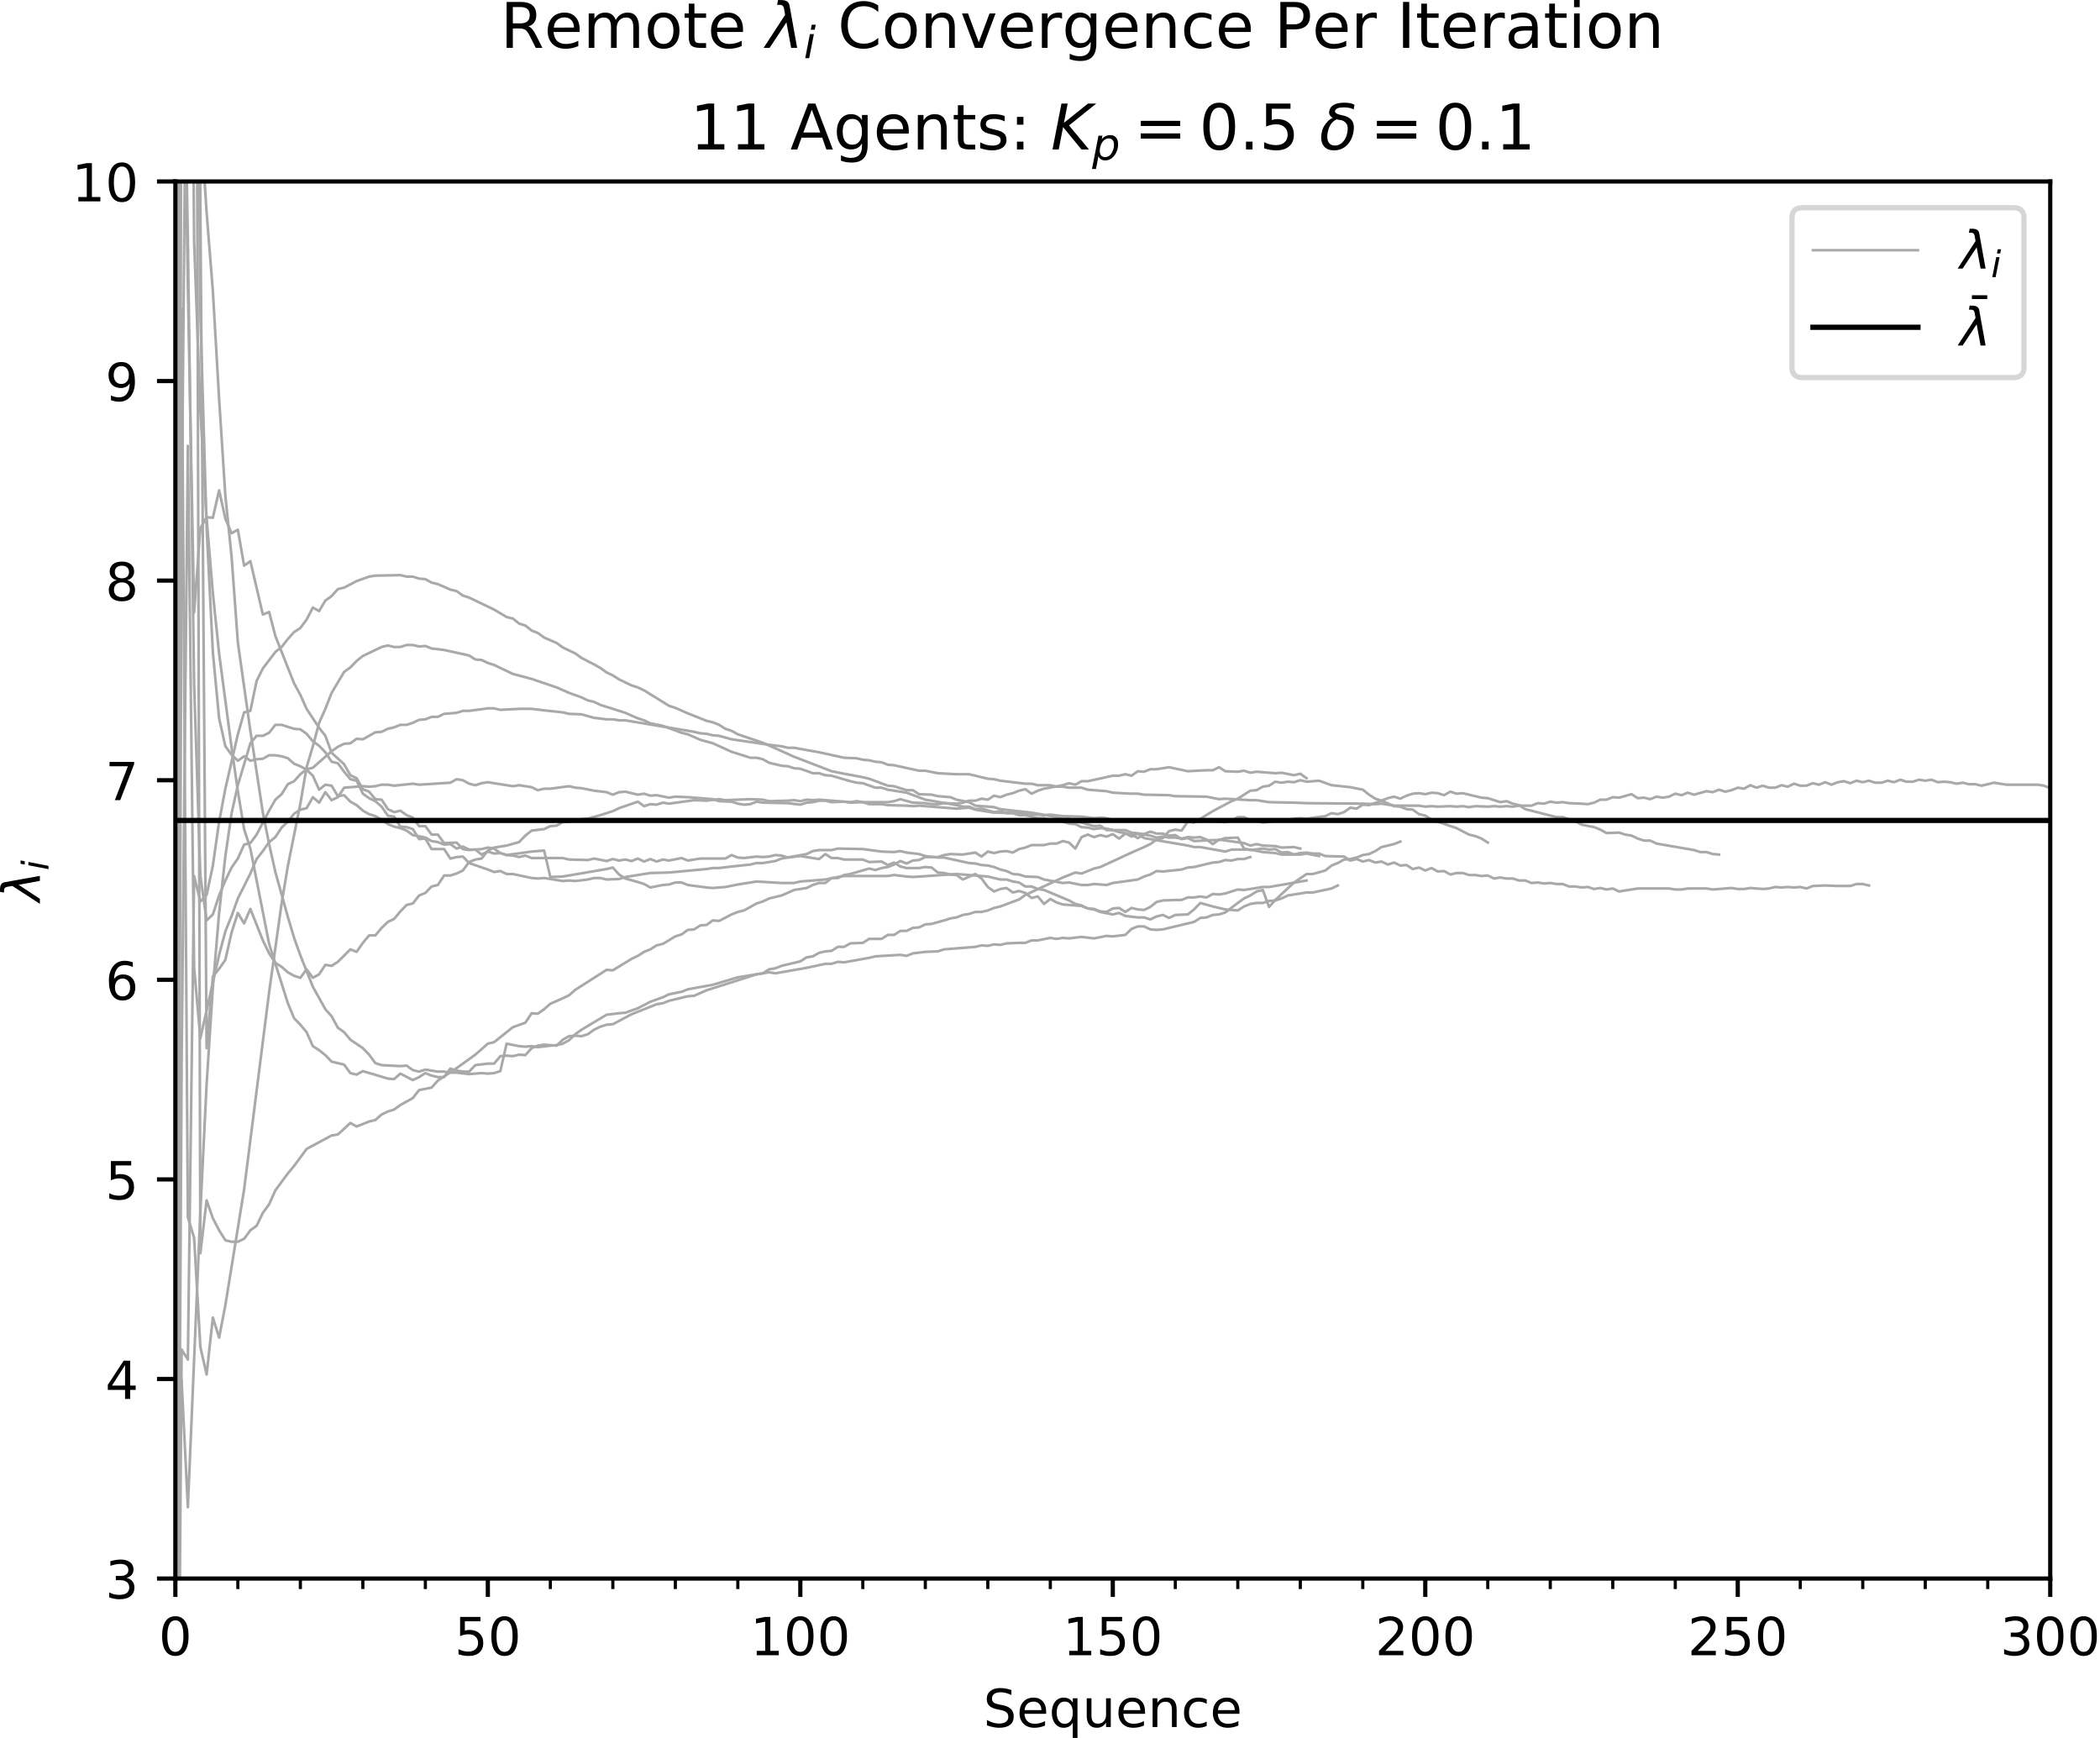 <?xml version="1.0" encoding="utf-8" standalone="no"?>
<!DOCTYPE svg PUBLIC "-//W3C//DTD SVG 1.1//EN"
  "http://www.w3.org/Graphics/SVG/1.1/DTD/svg11.dtd">
<!-- Created with matplotlib (http://matplotlib.org/) -->
<svg height="331pt" version="1.1" viewBox="0 0 400 331" width="400pt" xmlns="http://www.w3.org/2000/svg" xmlns:xlink="http://www.w3.org/1999/xlink">
 <defs>
  <style type="text/css">
*{stroke-linecap:butt;stroke-linejoin:round;}
  </style>
 </defs>
 <g id="figure_1">
  <g id="patch_1">
   <path d="M 0 331.028 
L 400.067 331.028 
L 400.067 0 
L 0 0 
z
" style="fill:#ffffff;"/>
  </g>
  <g id="axes_1">
   <g id="patch_2">
    <path d="M 33.403 300.672 
L 390.523 300.672 
L 390.523 34.56 
L 33.403 34.56 
z
" style="fill:#ffffff;"/>
   </g>
   <g id="matplotlib.axis_1">
    <g id="xtick_1">
     <g id="line2d_1">
      <defs>
       <path d="M 0 0 
L 0 3.5 
" id="m98c52d60ca" style="stroke:#000000;stroke-width:0.8;"/>
      </defs>
      <g>
       <use style="stroke:#000000;stroke-width:0.8;" x="33.403" xlink:href="#m98c52d60ca" y="300.672"/>
      </g>
     </g>
     <g id="text_1">
      <!-- 0 -->
      <defs>
       <path d="M 31.781 66.406 
Q 24.172 66.406 20.328 58.906 
Q 16.5 51.422 16.5 36.375 
Q 16.5 21.391 20.328 13.891 
Q 24.172 6.391 31.781 6.391 
Q 39.453 6.391 43.281 13.891 
Q 47.125 21.391 47.125 36.375 
Q 47.125 51.422 43.281 58.906 
Q 39.453 66.406 31.781 66.406 
z
M 31.781 74.219 
Q 44.047 74.219 50.516 64.516 
Q 56.984 54.828 56.984 36.375 
Q 56.984 17.969 50.516 8.266 
Q 44.047 -1.422 31.781 -1.422 
Q 19.531 -1.422 13.062 8.266 
Q 6.594 17.969 6.594 36.375 
Q 6.594 54.828 13.062 64.516 
Q 19.531 74.219 31.781 74.219 
z
" id="DejaVuSans-30"/>
      </defs>
      <g transform="translate(30.222 315.27)scale(0.1 -0.1)">
       <use xlink:href="#DejaVuSans-30"/>
      </g>
     </g>
    </g>
    <g id="xtick_2">
     <g id="line2d_2">
      <g>
       <use style="stroke:#000000;stroke-width:0.8;" x="92.923" xlink:href="#m98c52d60ca" y="300.672"/>
      </g>
     </g>
     <g id="text_2">
      <!-- 50 -->
      <defs>
       <path d="M 10.797 72.906 
L 49.516 72.906 
L 49.516 64.594 
L 19.828 64.594 
L 19.828 46.734 
Q 21.969 47.469 24.109 47.828 
Q 26.266 48.188 28.422 48.188 
Q 40.625 48.188 47.75 41.5 
Q 54.891 34.812 54.891 23.391 
Q 54.891 11.625 47.562 5.094 
Q 40.234 -1.422 26.906 -1.422 
Q 22.312 -1.422 17.547 -0.641 
Q 12.797 0.141 7.719 1.703 
L 7.719 11.625 
Q 12.109 9.234 16.797 8.062 
Q 21.484 6.891 26.703 6.891 
Q 35.156 6.891 40.078 11.328 
Q 45.016 15.766 45.016 23.391 
Q 45.016 31 40.078 35.438 
Q 35.156 39.891 26.703 39.891 
Q 22.75 39.891 18.812 39.016 
Q 14.891 38.141 10.797 36.281 
z
" id="DejaVuSans-35"/>
      </defs>
      <g transform="translate(86.561 315.27)scale(0.1 -0.1)">
       <use xlink:href="#DejaVuSans-35"/>
       <use x="63.623" xlink:href="#DejaVuSans-30"/>
      </g>
     </g>
    </g>
    <g id="xtick_3">
     <g id="line2d_3">
      <g>
       <use style="stroke:#000000;stroke-width:0.8;" x="152.443" xlink:href="#m98c52d60ca" y="300.672"/>
      </g>
     </g>
     <g id="text_3">
      <!-- 100 -->
      <defs>
       <path d="M 12.406 8.297 
L 28.516 8.297 
L 28.516 63.922 
L 10.984 60.406 
L 10.984 69.391 
L 28.422 72.906 
L 38.281 72.906 
L 38.281 8.297 
L 54.391 8.297 
L 54.391 0 
L 12.406 0 
z
" id="DejaVuSans-31"/>
      </defs>
      <g transform="translate(142.899 315.27)scale(0.1 -0.1)">
       <use xlink:href="#DejaVuSans-31"/>
       <use x="63.623" xlink:href="#DejaVuSans-30"/>
       <use x="127.246" xlink:href="#DejaVuSans-30"/>
      </g>
     </g>
    </g>
    <g id="xtick_4">
     <g id="line2d_4">
      <g>
       <use style="stroke:#000000;stroke-width:0.8;" x="211.963" xlink:href="#m98c52d60ca" y="300.672"/>
      </g>
     </g>
     <g id="text_4">
      <!-- 150 -->
      <g transform="translate(202.419 315.27)scale(0.1 -0.1)">
       <use xlink:href="#DejaVuSans-31"/>
       <use x="63.623" xlink:href="#DejaVuSans-35"/>
       <use x="127.246" xlink:href="#DejaVuSans-30"/>
      </g>
     </g>
    </g>
    <g id="xtick_5">
     <g id="line2d_5">
      <g>
       <use style="stroke:#000000;stroke-width:0.8;" x="271.483" xlink:href="#m98c52d60ca" y="300.672"/>
      </g>
     </g>
     <g id="text_5">
      <!-- 200 -->
      <defs>
       <path d="M 19.188 8.297 
L 53.609 8.297 
L 53.609 0 
L 7.328 0 
L 7.328 8.297 
Q 12.938 14.109 22.625 23.891 
Q 32.328 33.688 34.812 36.531 
Q 39.547 41.844 41.422 45.531 
Q 43.312 49.219 43.312 52.781 
Q 43.312 58.594 39.234 62.25 
Q 35.156 65.922 28.609 65.922 
Q 23.969 65.922 18.812 64.312 
Q 13.672 62.703 7.812 59.422 
L 7.812 69.391 
Q 13.766 71.781 18.938 73 
Q 24.125 74.219 28.422 74.219 
Q 39.75 74.219 46.484 68.547 
Q 53.219 62.891 53.219 53.422 
Q 53.219 48.922 51.531 44.891 
Q 49.859 40.875 45.406 35.406 
Q 44.188 33.984 37.641 27.219 
Q 31.109 20.453 19.188 8.297 
z
" id="DejaVuSans-32"/>
      </defs>
      <g transform="translate(261.939 315.27)scale(0.1 -0.1)">
       <use xlink:href="#DejaVuSans-32"/>
       <use x="63.623" xlink:href="#DejaVuSans-30"/>
       <use x="127.246" xlink:href="#DejaVuSans-30"/>
      </g>
     </g>
    </g>
    <g id="xtick_6">
     <g id="line2d_6">
      <g>
       <use style="stroke:#000000;stroke-width:0.8;" x="331.003" xlink:href="#m98c52d60ca" y="300.672"/>
      </g>
     </g>
     <g id="text_6">
      <!-- 250 -->
      <g transform="translate(321.459 315.27)scale(0.1 -0.1)">
       <use xlink:href="#DejaVuSans-32"/>
       <use x="63.623" xlink:href="#DejaVuSans-35"/>
       <use x="127.246" xlink:href="#DejaVuSans-30"/>
      </g>
     </g>
    </g>
    <g id="xtick_7">
     <g id="line2d_7">
      <g>
       <use style="stroke:#000000;stroke-width:0.8;" x="390.523" xlink:href="#m98c52d60ca" y="300.672"/>
      </g>
     </g>
     <g id="text_7">
      <!-- 300 -->
      <defs>
       <path d="M 40.578 39.312 
Q 47.656 37.797 51.625 33 
Q 55.609 28.219 55.609 21.188 
Q 55.609 10.406 48.188 4.484 
Q 40.766 -1.422 27.094 -1.422 
Q 22.516 -1.422 17.656 -0.516 
Q 12.797 0.391 7.625 2.203 
L 7.625 11.719 
Q 11.719 9.328 16.594 8.109 
Q 21.484 6.891 26.812 6.891 
Q 36.078 6.891 40.938 10.547 
Q 45.797 14.203 45.797 21.188 
Q 45.797 27.641 41.281 31.266 
Q 36.766 34.906 28.719 34.906 
L 20.219 34.906 
L 20.219 43.016 
L 29.109 43.016 
Q 36.375 43.016 40.234 45.922 
Q 44.094 48.828 44.094 54.297 
Q 44.094 59.906 40.109 62.906 
Q 36.141 65.922 28.719 65.922 
Q 24.656 65.922 20.016 65.031 
Q 15.375 64.156 9.812 62.312 
L 9.812 71.094 
Q 15.438 72.656 20.344 73.438 
Q 25.25 74.219 29.594 74.219 
Q 40.828 74.219 47.359 69.109 
Q 53.906 64.016 53.906 55.328 
Q 53.906 49.266 50.438 45.094 
Q 46.969 40.922 40.578 39.312 
z
" id="DejaVuSans-33"/>
      </defs>
      <g transform="translate(380.979 315.27)scale(0.1 -0.1)">
       <use xlink:href="#DejaVuSans-33"/>
       <use x="63.623" xlink:href="#DejaVuSans-30"/>
       <use x="127.246" xlink:href="#DejaVuSans-30"/>
      </g>
     </g>
    </g>
    <g id="xtick_8">
     <g id="line2d_8">
      <defs>
       <path d="M 0 0 
L 0 2 
" id="m026c39d701" style="stroke:#000000;stroke-width:0.6;"/>
      </defs>
      <g>
       <use style="stroke:#000000;stroke-width:0.6;" x="33.403" xlink:href="#m026c39d701" y="300.672"/>
      </g>
     </g>
    </g>
    <g id="xtick_9">
     <g id="line2d_9">
      <g>
       <use style="stroke:#000000;stroke-width:0.6;" x="45.307" xlink:href="#m026c39d701" y="300.672"/>
      </g>
     </g>
    </g>
    <g id="xtick_10">
     <g id="line2d_10">
      <g>
       <use style="stroke:#000000;stroke-width:0.6;" x="57.211" xlink:href="#m026c39d701" y="300.672"/>
      </g>
     </g>
    </g>
    <g id="xtick_11">
     <g id="line2d_11">
      <g>
       <use style="stroke:#000000;stroke-width:0.6;" x="69.115" xlink:href="#m026c39d701" y="300.672"/>
      </g>
     </g>
    </g>
    <g id="xtick_12">
     <g id="line2d_12">
      <g>
       <use style="stroke:#000000;stroke-width:0.6;" x="81.019" xlink:href="#m026c39d701" y="300.672"/>
      </g>
     </g>
    </g>
    <g id="xtick_13">
     <g id="line2d_13">
      <g>
       <use style="stroke:#000000;stroke-width:0.6;" x="92.923" xlink:href="#m026c39d701" y="300.672"/>
      </g>
     </g>
    </g>
    <g id="xtick_14">
     <g id="line2d_14">
      <g>
       <use style="stroke:#000000;stroke-width:0.6;" x="104.827" xlink:href="#m026c39d701" y="300.672"/>
      </g>
     </g>
    </g>
    <g id="xtick_15">
     <g id="line2d_15">
      <g>
       <use style="stroke:#000000;stroke-width:0.6;" x="116.731" xlink:href="#m026c39d701" y="300.672"/>
      </g>
     </g>
    </g>
    <g id="xtick_16">
     <g id="line2d_16">
      <g>
       <use style="stroke:#000000;stroke-width:0.6;" x="128.635" xlink:href="#m026c39d701" y="300.672"/>
      </g>
     </g>
    </g>
    <g id="xtick_17">
     <g id="line2d_17">
      <g>
       <use style="stroke:#000000;stroke-width:0.6;" x="140.539" xlink:href="#m026c39d701" y="300.672"/>
      </g>
     </g>
    </g>
    <g id="xtick_18">
     <g id="line2d_18">
      <g>
       <use style="stroke:#000000;stroke-width:0.6;" x="152.443" xlink:href="#m026c39d701" y="300.672"/>
      </g>
     </g>
    </g>
    <g id="xtick_19">
     <g id="line2d_19">
      <g>
       <use style="stroke:#000000;stroke-width:0.6;" x="164.347" xlink:href="#m026c39d701" y="300.672"/>
      </g>
     </g>
    </g>
    <g id="xtick_20">
     <g id="line2d_20">
      <g>
       <use style="stroke:#000000;stroke-width:0.6;" x="176.251" xlink:href="#m026c39d701" y="300.672"/>
      </g>
     </g>
    </g>
    <g id="xtick_21">
     <g id="line2d_21">
      <g>
       <use style="stroke:#000000;stroke-width:0.6;" x="188.155" xlink:href="#m026c39d701" y="300.672"/>
      </g>
     </g>
    </g>
    <g id="xtick_22">
     <g id="line2d_22">
      <g>
       <use style="stroke:#000000;stroke-width:0.6;" x="200.059" xlink:href="#m026c39d701" y="300.672"/>
      </g>
     </g>
    </g>
    <g id="xtick_23">
     <g id="line2d_23">
      <g>
       <use style="stroke:#000000;stroke-width:0.6;" x="211.963" xlink:href="#m026c39d701" y="300.672"/>
      </g>
     </g>
    </g>
    <g id="xtick_24">
     <g id="line2d_24">
      <g>
       <use style="stroke:#000000;stroke-width:0.6;" x="223.867" xlink:href="#m026c39d701" y="300.672"/>
      </g>
     </g>
    </g>
    <g id="xtick_25">
     <g id="line2d_25">
      <g>
       <use style="stroke:#000000;stroke-width:0.6;" x="235.771" xlink:href="#m026c39d701" y="300.672"/>
      </g>
     </g>
    </g>
    <g id="xtick_26">
     <g id="line2d_26">
      <g>
       <use style="stroke:#000000;stroke-width:0.6;" x="247.675" xlink:href="#m026c39d701" y="300.672"/>
      </g>
     </g>
    </g>
    <g id="xtick_27">
     <g id="line2d_27">
      <g>
       <use style="stroke:#000000;stroke-width:0.6;" x="259.579" xlink:href="#m026c39d701" y="300.672"/>
      </g>
     </g>
    </g>
    <g id="xtick_28">
     <g id="line2d_28">
      <g>
       <use style="stroke:#000000;stroke-width:0.6;" x="271.483" xlink:href="#m026c39d701" y="300.672"/>
      </g>
     </g>
    </g>
    <g id="xtick_29">
     <g id="line2d_29">
      <g>
       <use style="stroke:#000000;stroke-width:0.6;" x="283.387" xlink:href="#m026c39d701" y="300.672"/>
      </g>
     </g>
    </g>
    <g id="xtick_30">
     <g id="line2d_30">
      <g>
       <use style="stroke:#000000;stroke-width:0.6;" x="295.291" xlink:href="#m026c39d701" y="300.672"/>
      </g>
     </g>
    </g>
    <g id="xtick_31">
     <g id="line2d_31">
      <g>
       <use style="stroke:#000000;stroke-width:0.6;" x="307.195" xlink:href="#m026c39d701" y="300.672"/>
      </g>
     </g>
    </g>
    <g id="xtick_32">
     <g id="line2d_32">
      <g>
       <use style="stroke:#000000;stroke-width:0.6;" x="319.099" xlink:href="#m026c39d701" y="300.672"/>
      </g>
     </g>
    </g>
    <g id="xtick_33">
     <g id="line2d_33">
      <g>
       <use style="stroke:#000000;stroke-width:0.6;" x="331.003" xlink:href="#m026c39d701" y="300.672"/>
      </g>
     </g>
    </g>
    <g id="xtick_34">
     <g id="line2d_34">
      <g>
       <use style="stroke:#000000;stroke-width:0.6;" x="342.907" xlink:href="#m026c39d701" y="300.672"/>
      </g>
     </g>
    </g>
    <g id="xtick_35">
     <g id="line2d_35">
      <g>
       <use style="stroke:#000000;stroke-width:0.6;" x="354.811" xlink:href="#m026c39d701" y="300.672"/>
      </g>
     </g>
    </g>
    <g id="xtick_36">
     <g id="line2d_36">
      <g>
       <use style="stroke:#000000;stroke-width:0.6;" x="366.715" xlink:href="#m026c39d701" y="300.672"/>
      </g>
     </g>
    </g>
    <g id="xtick_37">
     <g id="line2d_37">
      <g>
       <use style="stroke:#000000;stroke-width:0.6;" x="378.619" xlink:href="#m026c39d701" y="300.672"/>
      </g>
     </g>
    </g>
    <g id="xtick_38">
     <g id="line2d_38">
      <g>
       <use style="stroke:#000000;stroke-width:0.6;" x="390.523" xlink:href="#m026c39d701" y="300.672"/>
      </g>
     </g>
    </g>
    <g id="text_8">
     <!-- Sequence -->
     <defs>
      <path d="M 53.516 70.516 
L 53.516 60.891 
Q 47.906 63.578 42.922 64.891 
Q 37.938 66.219 33.297 66.219 
Q 25.25 66.219 20.875 63.094 
Q 16.5 59.969 16.5 54.203 
Q 16.5 49.359 19.406 46.891 
Q 22.312 44.438 30.422 42.922 
L 36.375 41.703 
Q 47.406 39.594 52.656 34.297 
Q 57.906 29 57.906 20.125 
Q 57.906 9.516 50.797 4.047 
Q 43.703 -1.422 29.984 -1.422 
Q 24.812 -1.422 18.969 -0.25 
Q 13.141 0.922 6.891 3.219 
L 6.891 13.375 
Q 12.891 10.016 18.656 8.297 
Q 24.422 6.594 29.984 6.594 
Q 38.422 6.594 43.016 9.906 
Q 47.609 13.234 47.609 19.391 
Q 47.609 24.75 44.312 27.781 
Q 41.016 30.812 33.5 32.328 
L 27.484 33.5 
Q 16.453 35.688 11.516 40.375 
Q 6.594 45.062 6.594 53.422 
Q 6.594 63.094 13.406 68.656 
Q 20.219 74.219 32.172 74.219 
Q 37.312 74.219 42.625 73.281 
Q 47.953 72.359 53.516 70.516 
z
" id="DejaVuSans-53"/>
      <path d="M 56.203 29.594 
L 56.203 25.203 
L 14.891 25.203 
Q 15.484 15.922 20.484 11.062 
Q 25.484 6.203 34.422 6.203 
Q 39.594 6.203 44.453 7.469 
Q 49.312 8.734 54.109 11.281 
L 54.109 2.781 
Q 49.266 0.734 44.188 -0.344 
Q 39.109 -1.422 33.891 -1.422 
Q 20.797 -1.422 13.156 6.188 
Q 5.516 13.812 5.516 26.812 
Q 5.516 40.234 12.766 48.109 
Q 20.016 56 32.328 56 
Q 43.359 56 49.781 48.891 
Q 56.203 41.797 56.203 29.594 
z
M 47.219 32.234 
Q 47.125 39.594 43.094 43.984 
Q 39.062 48.391 32.422 48.391 
Q 24.906 48.391 20.391 44.141 
Q 15.875 39.891 15.188 32.172 
z
" id="DejaVuSans-65"/>
      <path d="M 14.797 27.297 
Q 14.797 17.391 18.875 11.75 
Q 22.953 6.109 30.078 6.109 
Q 37.203 6.109 41.297 11.75 
Q 45.406 17.391 45.406 27.297 
Q 45.406 37.203 41.297 42.844 
Q 37.203 48.484 30.078 48.484 
Q 22.953 48.484 18.875 42.844 
Q 14.797 37.203 14.797 27.297 
z
M 45.406 8.203 
Q 42.578 3.328 38.25 0.953 
Q 33.938 -1.422 27.875 -1.422 
Q 17.969 -1.422 11.734 6.484 
Q 5.516 14.406 5.516 27.297 
Q 5.516 40.188 11.734 48.094 
Q 17.969 56 27.875 56 
Q 33.938 56 38.25 53.625 
Q 42.578 51.266 45.406 46.391 
L 45.406 54.688 
L 54.391 54.688 
L 54.391 -20.797 
L 45.406 -20.797 
z
" id="DejaVuSans-71"/>
      <path d="M 8.5 21.578 
L 8.5 54.688 
L 17.484 54.688 
L 17.484 21.922 
Q 17.484 14.156 20.5 10.266 
Q 23.531 6.391 29.594 6.391 
Q 36.859 6.391 41.078 11.031 
Q 45.312 15.672 45.312 23.688 
L 45.312 54.688 
L 54.297 54.688 
L 54.297 0 
L 45.312 0 
L 45.312 8.406 
Q 42.047 3.422 37.719 1 
Q 33.406 -1.422 27.688 -1.422 
Q 18.266 -1.422 13.375 4.438 
Q 8.5 10.297 8.5 21.578 
z
M 31.109 56 
z
" id="DejaVuSans-75"/>
      <path d="M 54.891 33.016 
L 54.891 0 
L 45.906 0 
L 45.906 32.719 
Q 45.906 40.484 42.875 44.328 
Q 39.844 48.188 33.797 48.188 
Q 26.516 48.188 22.312 43.547 
Q 18.109 38.922 18.109 30.906 
L 18.109 0 
L 9.078 0 
L 9.078 54.688 
L 18.109 54.688 
L 18.109 46.188 
Q 21.344 51.125 25.703 53.562 
Q 30.078 56 35.797 56 
Q 45.219 56 50.047 50.172 
Q 54.891 44.344 54.891 33.016 
z
" id="DejaVuSans-6e"/>
      <path d="M 48.781 52.594 
L 48.781 44.188 
Q 44.969 46.297 41.141 47.344 
Q 37.312 48.391 33.406 48.391 
Q 24.656 48.391 19.812 42.844 
Q 14.984 37.312 14.984 27.297 
Q 14.984 17.281 19.812 11.734 
Q 24.656 6.203 33.406 6.203 
Q 37.312 6.203 41.141 7.25 
Q 44.969 8.297 48.781 10.406 
L 48.781 2.094 
Q 45.016 0.344 40.984 -0.531 
Q 36.969 -1.422 32.422 -1.422 
Q 20.062 -1.422 12.781 6.344 
Q 5.516 14.109 5.516 27.297 
Q 5.516 40.672 12.859 48.328 
Q 20.219 56 33.016 56 
Q 37.156 56 41.109 55.141 
Q 45.062 54.297 48.781 52.594 
z
" id="DejaVuSans-63"/>
     </defs>
     <g transform="translate(187.298 328.949)scale(0.1 -0.1)">
      <use xlink:href="#DejaVuSans-53"/>
      <use x="63.477" xlink:href="#DejaVuSans-65"/>
      <use x="125" xlink:href="#DejaVuSans-71"/>
      <use x="188.477" xlink:href="#DejaVuSans-75"/>
      <use x="251.855" xlink:href="#DejaVuSans-65"/>
      <use x="313.379" xlink:href="#DejaVuSans-6e"/>
      <use x="376.758" xlink:href="#DejaVuSans-63"/>
      <use x="431.738" xlink:href="#DejaVuSans-65"/>
     </g>
    </g>
   </g>
   <g id="matplotlib.axis_2">
    <g id="ytick_1">
     <g id="line2d_39">
      <defs>
       <path d="M 0 0 
L -3.5 0 
" id="mf1ec6b79a3" style="stroke:#000000;stroke-width:0.8;"/>
      </defs>
      <g>
       <use style="stroke:#000000;stroke-width:0.8;" x="33.403" xlink:href="#mf1ec6b79a3" y="300.672"/>
      </g>
     </g>
     <g id="text_9">
      <!-- 3 -->
      <g transform="translate(20.041 304.471)scale(0.1 -0.1)">
       <use xlink:href="#DejaVuSans-33"/>
      </g>
     </g>
    </g>
    <g id="ytick_2">
     <g id="line2d_40">
      <g>
       <use style="stroke:#000000;stroke-width:0.8;" x="33.403" xlink:href="#mf1ec6b79a3" y="262.656"/>
      </g>
     </g>
     <g id="text_10">
      <!-- 4 -->
      <defs>
       <path d="M 37.797 64.312 
L 12.891 25.391 
L 37.797 25.391 
z
M 35.203 72.906 
L 47.609 72.906 
L 47.609 25.391 
L 58.016 25.391 
L 58.016 17.188 
L 47.609 17.188 
L 47.609 0 
L 37.797 0 
L 37.797 17.188 
L 4.891 17.188 
L 4.891 26.703 
z
" id="DejaVuSans-34"/>
      </defs>
      <g transform="translate(20.041 266.455)scale(0.1 -0.1)">
       <use xlink:href="#DejaVuSans-34"/>
      </g>
     </g>
    </g>
    <g id="ytick_3">
     <g id="line2d_41">
      <g>
       <use style="stroke:#000000;stroke-width:0.8;" x="33.403" xlink:href="#mf1ec6b79a3" y="224.64"/>
      </g>
     </g>
     <g id="text_11">
      <!-- 5 -->
      <g transform="translate(20.041 228.439)scale(0.1 -0.1)">
       <use xlink:href="#DejaVuSans-35"/>
      </g>
     </g>
    </g>
    <g id="ytick_4">
     <g id="line2d_42">
      <g>
       <use style="stroke:#000000;stroke-width:0.8;" x="33.403" xlink:href="#mf1ec6b79a3" y="186.624"/>
      </g>
     </g>
     <g id="text_12">
      <!-- 6 -->
      <defs>
       <path d="M 33.016 40.375 
Q 26.375 40.375 22.484 35.828 
Q 18.609 31.297 18.609 23.391 
Q 18.609 15.531 22.484 10.953 
Q 26.375 6.391 33.016 6.391 
Q 39.656 6.391 43.531 10.953 
Q 47.406 15.531 47.406 23.391 
Q 47.406 31.297 43.531 35.828 
Q 39.656 40.375 33.016 40.375 
z
M 52.594 71.297 
L 52.594 62.312 
Q 48.875 64.062 45.094 64.984 
Q 41.312 65.922 37.594 65.922 
Q 27.828 65.922 22.672 59.328 
Q 17.531 52.734 16.797 39.406 
Q 19.672 43.656 24.016 45.922 
Q 28.375 48.188 33.594 48.188 
Q 44.578 48.188 50.953 41.516 
Q 57.328 34.859 57.328 23.391 
Q 57.328 12.156 50.688 5.359 
Q 44.047 -1.422 33.016 -1.422 
Q 20.359 -1.422 13.672 8.266 
Q 6.984 17.969 6.984 36.375 
Q 6.984 53.656 15.188 63.938 
Q 23.391 74.219 37.203 74.219 
Q 40.922 74.219 44.703 73.484 
Q 48.484 72.75 52.594 71.297 
z
" id="DejaVuSans-36"/>
      </defs>
      <g transform="translate(20.041 190.423)scale(0.1 -0.1)">
       <use xlink:href="#DejaVuSans-36"/>
      </g>
     </g>
    </g>
    <g id="ytick_5">
     <g id="line2d_43">
      <g>
       <use style="stroke:#000000;stroke-width:0.8;" x="33.403" xlink:href="#mf1ec6b79a3" y="148.608"/>
      </g>
     </g>
     <g id="text_13">
      <!-- 7 -->
      <defs>
       <path d="M 8.203 72.906 
L 55.078 72.906 
L 55.078 68.703 
L 28.609 0 
L 18.312 0 
L 43.219 64.594 
L 8.203 64.594 
z
" id="DejaVuSans-37"/>
      </defs>
      <g transform="translate(20.041 152.407)scale(0.1 -0.1)">
       <use xlink:href="#DejaVuSans-37"/>
      </g>
     </g>
    </g>
    <g id="ytick_6">
     <g id="line2d_44">
      <g>
       <use style="stroke:#000000;stroke-width:0.8;" x="33.403" xlink:href="#mf1ec6b79a3" y="110.592"/>
      </g>
     </g>
     <g id="text_14">
      <!-- 8 -->
      <defs>
       <path d="M 31.781 34.625 
Q 24.75 34.625 20.719 30.859 
Q 16.703 27.094 16.703 20.516 
Q 16.703 13.922 20.719 10.156 
Q 24.75 6.391 31.781 6.391 
Q 38.812 6.391 42.859 10.172 
Q 46.922 13.969 46.922 20.516 
Q 46.922 27.094 42.891 30.859 
Q 38.875 34.625 31.781 34.625 
z
M 21.922 38.812 
Q 15.578 40.375 12.031 44.719 
Q 8.5 49.078 8.5 55.328 
Q 8.5 64.062 14.719 69.141 
Q 20.953 74.219 31.781 74.219 
Q 42.672 74.219 48.875 69.141 
Q 55.078 64.062 55.078 55.328 
Q 55.078 49.078 51.531 44.719 
Q 48 40.375 41.703 38.812 
Q 48.828 37.156 52.797 32.312 
Q 56.781 27.484 56.781 20.516 
Q 56.781 9.906 50.312 4.234 
Q 43.844 -1.422 31.781 -1.422 
Q 19.734 -1.422 13.25 4.234 
Q 6.781 9.906 6.781 20.516 
Q 6.781 27.484 10.781 32.312 
Q 14.797 37.156 21.922 38.812 
z
M 18.312 54.391 
Q 18.312 48.734 21.844 45.562 
Q 25.391 42.391 31.781 42.391 
Q 38.141 42.391 41.719 45.562 
Q 45.312 48.734 45.312 54.391 
Q 45.312 60.062 41.719 63.234 
Q 38.141 66.406 31.781 66.406 
Q 25.391 66.406 21.844 63.234 
Q 18.312 60.062 18.312 54.391 
z
" id="DejaVuSans-38"/>
      </defs>
      <g transform="translate(20.041 114.391)scale(0.1 -0.1)">
       <use xlink:href="#DejaVuSans-38"/>
      </g>
     </g>
    </g>
    <g id="ytick_7">
     <g id="line2d_45">
      <g>
       <use style="stroke:#000000;stroke-width:0.8;" x="33.403" xlink:href="#mf1ec6b79a3" y="72.576"/>
      </g>
     </g>
     <g id="text_15">
      <!-- 9 -->
      <defs>
       <path d="M 10.984 1.516 
L 10.984 10.5 
Q 14.703 8.734 18.5 7.812 
Q 22.312 6.891 25.984 6.891 
Q 35.75 6.891 40.891 13.453 
Q 46.047 20.016 46.781 33.406 
Q 43.953 29.203 39.594 26.953 
Q 35.25 24.703 29.984 24.703 
Q 19.047 24.703 12.672 31.312 
Q 6.297 37.938 6.297 49.422 
Q 6.297 60.641 12.938 67.422 
Q 19.578 74.219 30.609 74.219 
Q 43.266 74.219 49.922 64.516 
Q 56.594 54.828 56.594 36.375 
Q 56.594 19.141 48.406 8.859 
Q 40.234 -1.422 26.422 -1.422 
Q 22.703 -1.422 18.891 -0.688 
Q 15.094 0.047 10.984 1.516 
z
M 30.609 32.422 
Q 37.25 32.422 41.125 36.953 
Q 45.016 41.5 45.016 49.422 
Q 45.016 57.281 41.125 61.844 
Q 37.25 66.406 30.609 66.406 
Q 23.969 66.406 20.094 61.844 
Q 16.219 57.281 16.219 49.422 
Q 16.219 41.5 20.094 36.953 
Q 23.969 32.422 30.609 32.422 
z
" id="DejaVuSans-39"/>
      </defs>
      <g transform="translate(20.041 76.375)scale(0.1 -0.1)">
       <use xlink:href="#DejaVuSans-39"/>
      </g>
     </g>
    </g>
    <g id="ytick_8">
     <g id="line2d_46">
      <g>
       <use style="stroke:#000000;stroke-width:0.8;" x="33.403" xlink:href="#mf1ec6b79a3" y="34.56"/>
      </g>
     </g>
     <g id="text_16">
      <!-- 10 -->
      <g transform="translate(13.678 38.359)scale(0.1 -0.1)">
       <use xlink:href="#DejaVuSans-31"/>
       <use x="63.623" xlink:href="#DejaVuSans-30"/>
      </g>
     </g>
    </g>
    <g id="text_17">
     <!-- $\lambda_i$ -->
     <defs>
      <path d="M 36.719 67.438 
L 48.828 0 
L 39.312 0 
L 31.844 40.438 
L 5.125 0 
L -4.391 0 
L 29.734 52.438 
L 28.031 62.109 
Q 26.953 68.266 21.734 68.266 
L 17.047 68.266 
L 18.5 75.984 
L 24.219 75.875 
Q 35.203 75.734 36.719 67.438 
z
" id="DejaVuSans-Oblique-3bb"/>
      <path d="M 18.312 75.984 
L 27.297 75.984 
L 25.094 64.594 
L 16.109 64.594 
z
M 14.203 54.688 
L 23.188 54.688 
L 12.5 0 
L 3.516 0 
z
" id="DejaVuSans-Oblique-69"/>
     </defs>
     <g transform="translate(7.598 171.716)rotate(-90)scale(0.1 -0.1)">
      <use transform="translate(0 0.016)" xlink:href="#DejaVuSans-Oblique-3bb"/>
      <use transform="translate(59.18 -16.391)scale(0.7)" xlink:href="#DejaVuSans-Oblique-69"/>
     </g>
    </g>
   </g>
   <g id="line2d_47">
    <path clip-path="url(#p76e7bac880)" d="M 33.508 332.028 
L 33.931 -1 
M 36.938 -1 
L 36.974 0.536 
L 38.165 22.11 
L 39.355 40.452 
L 40.546 55.469 
L 41.736 75.997 
L 42.926 94.435 
L 44.117 106.125 
L 45.307 122.377 
L 47.688 139.199 
L 50.069 154.786 
L 51.259 160.773 
L 52.45 166.095 
L 54.83 174.649 
L 56.021 178.641 
L 57.211 181.967 
L 59.592 187.955 
L 61.973 192.231 
L 63.163 193.562 
L 64.354 195.748 
L 65.544 196.603 
L 66.734 198.029 
L 69.115 199.644 
L 70.306 200.88 
L 71.496 202.496 
L 72.686 202.876 
L 76.258 203.066 
L 77.448 202.971 
L 78.638 203.826 
L 79.829 204.111 
L 81.019 203.731 
L 83.4 204.111 
L 84.59 204.111 
L 85.781 204.301 
L 86.971 204.301 
L 89.352 204.587 
L 91.733 204.396 
L 92.923 204.492 
L 94.114 204.396 
L 95.304 204.016 
L 96.494 198.789 
L 98.875 199.264 
L 100.066 199.359 
L 101.256 199.264 
L 102.446 199.454 
L 104.827 199.169 
L 106.018 199.074 
L 107.208 198.789 
L 108.398 198.124 
L 109.589 196.983 
L 110.779 196.128 
L 113.16 194.702 
L 115.541 193.277 
L 117.922 192.992 
L 119.112 192.897 
L 121.493 192.041 
L 123.874 190.806 
L 126.254 189.95 
L 127.445 189.38 
L 129.826 188.905 
L 131.016 188.43 
L 135.778 187.574 
L 140.539 186.149 
L 146.491 185.198 
L 147.682 185.388 
L 153.634 184.343 
L 157.205 183.583 
L 158.395 183.583 
L 159.586 183.203 
L 160.776 183.298 
L 165.538 182.442 
L 166.728 182.157 
L 171.49 181.872 
L 172.68 182.062 
L 173.87 181.587 
L 176.251 181.302 
L 178.632 181.207 
L 179.822 180.827 
L 185.774 180.351 
L 186.965 180.066 
L 188.155 180.161 
L 189.346 179.876 
L 190.536 179.971 
L 191.726 179.686 
L 194.107 179.591 
L 195.298 179.591 
L 196.488 179.116 
L 197.678 179.116 
L 200.059 178.641 
L 201.25 178.831 
L 202.44 178.641 
L 203.63 178.736 
L 206.011 178.451 
L 208.392 178.736 
L 210.773 178.26 
L 211.963 178.356 
L 214.344 178.07 
L 215.534 176.93 
L 216.725 176.455 
L 217.915 176.455 
L 219.106 177.025 
L 220.296 177.12 
L 221.486 177.025 
L 227.438 175.599 
L 228.629 174.839 
L 229.819 174.744 
L 231.01 174.269 
L 232.2 174.174 
L 233.39 173.794 
L 235.771 171.988 
L 236.962 171.132 
L 238.152 170.562 
L 239.342 169.802 
L 240.533 169.517 
L 241.723 172.748 
L 242.914 171.418 
L 246.485 168.091 
L 248.866 166.475 
L 250.056 166.475 
L 252.437 165.81 
L 253.627 164.86 
L 254.818 164.385 
L 256.008 163.719 
L 257.198 163.624 
L 258.389 163.339 
L 259.579 162.864 
L 260.77 162.674 
L 261.96 162.104 
L 263.15 161.343 
L 265.531 160.773 
L 266.722 160.298 
L 266.722 160.298 
" style="fill:none;stroke:#a9a9a9;stroke-linecap:square;stroke-width:0.5;"/>
   </g>
   <g id="line2d_48">
    <path clip-path="url(#p76e7bac880)" d="M 34.027 332.028 
L 34.594 257.049 
L 35.784 258.949 
L 36.974 166.856 
L 38.165 171.703 
L 39.355 170.467 
L 40.546 164.86 
L 41.736 156.496 
L 42.926 150.224 
L 45.307 139.864 
L 46.498 135.683 
L 47.688 135.397 
L 48.878 129.695 
L 50.069 127.319 
L 52.45 124.183 
L 53.64 123.232 
L 54.83 121.712 
L 56.021 120.381 
L 57.211 119.621 
L 58.402 118.005 
L 59.592 115.724 
L 60.782 116.389 
L 61.973 114.394 
L 63.163 113.538 
L 64.354 112.208 
L 65.544 111.923 
L 67.925 110.687 
L 70.306 109.832 
L 71.496 109.642 
L 76.258 109.547 
L 77.448 109.832 
L 78.638 109.832 
L 79.829 110.212 
L 81.019 110.307 
L 82.21 110.972 
L 83.4 111.257 
L 85.781 112.303 
L 86.971 112.588 
L 88.162 113.443 
L 89.352 113.823 
L 94.114 116.104 
L 96.494 117.53 
L 97.685 117.815 
L 98.875 118.765 
L 100.066 119.146 
L 101.256 120.096 
L 102.446 120.571 
L 103.637 121.427 
L 106.018 122.472 
L 107.208 123.327 
L 109.589 124.468 
L 110.779 125.323 
L 113.16 126.559 
L 114.35 127.224 
L 115.541 128.079 
L 116.731 128.65 
L 117.922 129.41 
L 120.302 130.55 
L 121.493 130.931 
L 122.683 131.501 
L 127.445 134.447 
L 128.635 134.827 
L 131.016 135.873 
L 134.587 137.298 
L 135.778 137.583 
L 136.968 138.059 
L 138.158 138.819 
L 139.349 139.199 
L 140.539 139.864 
L 145.301 141.48 
L 147.682 142.525 
L 151.253 144.141 
L 158.395 146.897 
L 160.776 147.372 
L 164.347 148.038 
L 165.538 148.323 
L 169.109 149.653 
L 170.299 149.748 
L 172.68 150.509 
L 173.87 150.509 
L 175.061 151.269 
L 177.442 151.364 
L 178.632 151.649 
L 181.013 151.839 
L 182.203 152.315 
L 184.584 152.79 
L 185.774 153.455 
L 189.346 153.74 
L 190.536 154.12 
L 192.917 154.405 
L 196.488 154.786 
L 201.25 155.641 
L 202.44 156.021 
L 203.63 155.926 
L 204.821 156.496 
L 206.011 156.686 
L 208.392 157.352 
L 209.582 157.257 
L 210.773 158.112 
L 211.963 158.112 
L 213.154 158.492 
L 214.344 158.682 
L 215.534 159.347 
L 216.725 158.777 
L 217.915 159.633 
L 226.248 161.058 
L 227.438 161.343 
L 228.629 161.343 
L 233.39 162.199 
L 234.581 161.819 
L 238.152 161.819 
L 240.533 162.294 
L 242.914 162.484 
L 244.104 162.769 
L 247.675 162.769 
L 248.866 162.579 
L 251.246 163.054 
L 251.246 163.054 
" style="fill:none;stroke:#a9a9a9;stroke-linecap:square;stroke-width:0.5;"/>
   </g>
   <g id="line2d_49">
    <path clip-path="url(#p76e7bac880)" d="M 34.594 262.941 
L 35.784 287.081 
L 38.165 230.818 
L 39.355 206.487 
L 40.546 188.05 
L 41.736 173.889 
L 42.926 163.054 
L 44.117 154.881 
L 45.307 149.558 
L 47.688 141.575 
L 48.878 140.149 
L 50.069 140.149 
L 51.259 139.579 
L 52.45 138.059 
L 53.64 138.059 
L 56.021 138.819 
L 57.211 138.914 
L 58.402 139.769 
L 59.592 141.195 
L 60.782 142.05 
L 61.973 143.286 
L 63.163 145.091 
L 64.354 145.377 
L 65.544 146.992 
L 66.734 148.418 
L 67.925 148.703 
L 69.115 151.174 
L 70.306 152.029 
L 71.496 152.6 
L 72.686 153.645 
L 73.877 155.356 
L 75.067 155.546 
L 76.258 157.447 
L 77.448 157.542 
L 78.638 157.922 
L 79.829 159.823 
L 81.019 159.728 
L 82.21 161.723 
L 84.59 161.723 
L 85.781 163.529 
L 86.971 163.244 
L 88.162 163.149 
L 89.352 164.385 
L 92.923 165.62 
L 94.114 166.095 
L 95.304 165.905 
L 96.494 166.475 
L 97.685 166.475 
L 101.256 167.236 
L 102.446 167.331 
L 103.637 167.236 
L 107.208 167.806 
L 108.398 167.711 
L 109.589 167.806 
L 111.97 167.521 
L 113.16 167.236 
L 114.35 167.236 
L 115.541 167.521 
L 117.922 167.426 
L 119.112 167.046 
L 123.874 166.285 
L 127.445 166.19 
L 134.587 165.525 
L 135.778 165.335 
L 136.968 165.335 
L 139.349 165.05 
L 142.92 164.67 
L 144.11 164.385 
L 145.301 164.385 
L 147.682 164.004 
L 148.872 163.529 
L 153.634 162.674 
L 154.824 162.104 
L 156.014 161.914 
L 158.395 161.914 
L 159.586 161.628 
L 164.347 161.723 
L 167.918 162.199 
L 170.299 162.294 
L 171.49 162.104 
L 172.68 162.389 
L 175.061 162.674 
L 176.251 163.054 
L 178.632 163.339 
L 179.822 163.339 
L 184.584 164.385 
L 185.774 164.48 
L 186.965 164.765 
L 188.155 164.86 
L 189.346 165.145 
L 190.536 165.62 
L 191.726 165.905 
L 192.917 166.475 
L 194.107 166.571 
L 195.298 166.951 
L 197.678 167.046 
L 198.869 167.521 
L 202.44 168.186 
L 203.63 168.091 
L 206.011 168.566 
L 207.202 168.566 
L 208.392 168.376 
L 210.773 168.566 
L 211.963 168.186 
L 216.725 167.521 
L 217.915 166.951 
L 219.106 166.571 
L 220.296 165.905 
L 221.486 166 
L 225.058 165.62 
L 226.248 165.24 
L 227.438 165.145 
L 231.01 164.29 
L 232.2 164.195 
L 233.39 163.814 
L 234.581 163.909 
L 235.771 163.624 
L 236.962 163.624 
L 238.152 163.244 
L 238.152 163.244 
" style="fill:none;stroke:#a9a9a9;stroke-linecap:square;stroke-width:0.5;"/>
   </g>
   <g id="line2d_50">
    <path clip-path="url(#p76e7bac880)" d="M 33.438 332.028 
L 33.577 -1 
M 37.465 -1 
L 38.165 238.706 
L 39.355 228.632 
L 40.546 232.053 
L 41.736 234.334 
L 42.926 236.235 
L 44.117 236.52 
L 45.307 236.52 
L 46.498 235.95 
L 47.688 234.334 
L 48.878 233.479 
L 50.069 231.008 
L 51.259 229.392 
L 52.45 226.731 
L 54.83 223.5 
L 56.021 222.074 
L 58.402 218.843 
L 63.163 216.276 
L 64.354 216.086 
L 66.734 213.9 
L 67.925 214.566 
L 70.306 213.615 
L 71.496 213.33 
L 72.686 212.285 
L 73.877 211.715 
L 75.067 211.334 
L 76.258 210.479 
L 78.638 209.148 
L 79.829 207.628 
L 82.21 207.153 
L 83.4 205.822 
L 86.971 203.446 
L 90.542 200.88 
L 92.923 198.789 
L 94.114 198.504 
L 97.685 195.653 
L 100.066 194.797 
L 101.256 192.992 
L 102.446 193.087 
L 103.637 192.231 
L 104.827 191.186 
L 107.208 190.14 
L 108.398 189.57 
L 109.589 188.525 
L 115.541 184.723 
L 116.731 184.818 
L 120.302 182.632 
L 121.493 182.062 
L 122.683 181.302 
L 123.874 180.827 
L 125.064 180.066 
L 126.254 179.781 
L 128.635 178.356 
L 129.826 177.975 
L 131.016 177.12 
L 132.206 177.025 
L 133.397 176.265 
L 134.587 176.17 
L 135.778 175.314 
L 136.968 175.409 
L 139.349 174.174 
L 140.539 173.699 
L 141.73 173.413 
L 144.11 172.083 
L 145.301 171.703 
L 146.491 171.132 
L 148.872 170.562 
L 151.253 169.517 
L 153.634 169.137 
L 154.824 168.566 
L 156.014 168.186 
L 157.205 168.186 
L 158.395 167.236 
L 159.586 167.236 
L 160.776 166.666 
L 161.966 166.475 
L 165.538 165.43 
L 166.728 165.715 
L 167.918 165.335 
L 169.109 165.145 
L 170.299 164.67 
L 171.49 164.004 
L 172.68 164.48 
L 173.87 163.909 
L 175.061 163.814 
L 176.251 163.244 
L 178.632 163.244 
L 179.822 162.864 
L 181.013 162.674 
L 183.394 162.769 
L 185.774 162.389 
L 186.965 163.149 
L 188.155 162.199 
L 189.346 162.484 
L 190.536 162.199 
L 191.726 162.104 
L 192.917 162.389 
L 194.107 161.723 
L 195.298 161.438 
L 196.488 160.963 
L 198.869 160.963 
L 200.059 160.678 
L 201.25 160.678 
L 202.44 160.203 
L 203.63 160.488 
L 204.821 161.628 
L 206.011 159.443 
L 207.202 158.967 
L 208.392 159.443 
L 209.582 159.062 
L 210.773 159.347 
L 211.963 158.872 
L 213.154 159.728 
L 214.344 158.777 
L 215.534 158.967 
L 216.725 159.633 
L 217.915 158.967 
L 219.106 159.157 
L 220.296 159.538 
L 221.486 159.347 
L 222.677 159.538 
L 223.867 159.538 
L 225.058 159.728 
L 226.248 159.443 
L 227.438 159.538 
L 228.629 159.443 
L 229.819 159.918 
L 231.01 160.773 
L 232.2 159.918 
L 236.962 160.583 
L 238.152 161.058 
L 239.342 160.773 
L 240.533 161.058 
L 242.914 161.153 
L 244.104 161.438 
L 246.485 161.343 
L 247.675 161.628 
L 247.675 161.628 
" style="fill:none;stroke:#a9a9a9;stroke-linecap:square;stroke-width:0.5;"/>
   </g>
   <g id="line2d_51">
    <path clip-path="url(#p76e7bac880)" d="M 33.521 332.028 
L 33.994 -1 
M 37.683 -1 
L 38.165 59.651 
L 39.355 100.518 
L 40.546 124.278 
L 41.736 136.823 
L 42.926 142.145 
L 44.117 143.761 
L 45.307 144.901 
L 46.498 144.046 
L 47.688 144.901 
L 48.878 144.616 
L 50.069 144.521 
L 51.259 143.856 
L 52.45 143.856 
L 53.64 144.046 
L 54.83 144.426 
L 56.021 145.472 
L 57.211 145.947 
L 58.402 146.612 
L 59.592 147.753 
L 60.782 150.414 
L 61.973 149.463 
L 63.163 149.653 
L 64.354 151.649 
L 65.544 151.459 
L 66.734 152.695 
L 67.925 153.36 
L 69.115 154.405 
L 70.306 155.071 
L 71.496 155.451 
L 72.686 156.116 
L 73.877 156.971 
L 75.067 157.447 
L 76.258 157.732 
L 77.448 158.207 
L 78.638 159.062 
L 81.019 159.538 
L 82.21 160.203 
L 83.4 160.393 
L 84.59 160.868 
L 85.781 160.773 
L 86.971 161.628 
L 88.162 161.248 
L 89.352 161.819 
L 90.542 161.819 
L 91.733 162.769 
L 92.923 162.199 
L 94.114 162.579 
L 95.304 162.484 
L 96.494 162.864 
L 97.685 162.959 
L 98.875 163.244 
L 100.066 162.959 
L 101.256 163.434 
L 107.208 163.434 
L 108.398 163.719 
L 111.97 163.814 
L 113.16 163.529 
L 115.541 164.004 
L 116.731 163.624 
L 117.922 163.909 
L 119.112 163.719 
L 120.302 164.004 
L 121.493 163.529 
L 122.683 164.099 
L 123.874 163.624 
L 125.064 164.099 
L 126.254 163.719 
L 127.445 163.909 
L 129.826 163.434 
L 131.016 163.909 
L 133.397 163.529 
L 138.158 163.529 
L 139.349 162.864 
L 140.539 163.339 
L 141.73 163.434 
L 144.11 163.149 
L 145.301 163.244 
L 146.491 163.149 
L 147.682 162.864 
L 148.872 162.959 
L 150.062 163.339 
L 152.443 163.054 
L 156.014 163.624 
L 157.205 162.674 
L 158.395 163.434 
L 159.586 163.434 
L 160.776 163.719 
L 164.347 163.719 
L 165.538 164.195 
L 167.918 164.099 
L 169.109 164.765 
L 170.299 164.29 
L 171.49 165.05 
L 172.68 165.335 
L 175.061 165.335 
L 176.251 165.145 
L 177.442 165.24 
L 178.632 166.19 
L 179.822 166.285 
L 181.013 166.571 
L 182.203 166.666 
L 183.394 167.521 
L 185.774 166.475 
L 186.965 167.331 
L 188.155 168.947 
L 189.346 169.802 
L 190.536 169.327 
L 191.726 169.137 
L 192.917 169.992 
L 194.107 169.707 
L 195.298 170.087 
L 196.488 171.037 
L 197.678 170.752 
L 198.869 172.178 
L 200.059 171.227 
L 201.25 171.893 
L 202.44 172.273 
L 206.011 172.558 
L 207.202 173.033 
L 208.392 173.128 
L 209.582 173.603 
L 210.773 173.699 
L 211.963 173.033 
L 213.154 172.938 
L 214.344 173.699 
L 215.534 172.938 
L 216.725 173.223 
L 217.915 173.318 
L 219.106 172.748 
L 220.296 171.798 
L 221.486 171.513 
L 223.867 171.418 
L 225.058 171.418 
L 226.248 170.942 
L 227.438 170.942 
L 228.629 170.752 
L 229.819 170.942 
L 231.01 170.277 
L 232.2 170.372 
L 233.39 170.182 
L 235.771 169.422 
L 236.962 169.517 
L 240.533 168.947 
L 241.723 168.947 
L 248.866 167.711 
L 248.866 167.711 
" style="fill:none;stroke:#a9a9a9;stroke-linecap:square;stroke-width:0.5;"/>
   </g>
   <g id="line2d_52">
    <path clip-path="url(#p76e7bac880)" d="M 33.628 332.028 
L 34.532 -1 
M 34.984 -1 
L 35.784 45.775 
L 36.974 130.36 
L 38.165 166.761 
L 39.355 175.314 
L 40.546 174.174 
L 41.736 170.562 
L 42.926 167.711 
L 44.117 165.24 
L 45.307 163.529 
L 46.498 160.868 
L 47.688 160.583 
L 48.878 158.967 
L 51.259 154.405 
L 52.45 152.315 
L 53.64 151.269 
L 54.83 149.368 
L 56.021 148.798 
L 57.211 147.467 
L 58.402 146.517 
L 59.592 146.232 
L 63.163 143.096 
L 64.354 142.24 
L 65.544 141.67 
L 66.734 141.575 
L 67.925 140.72 
L 69.115 140.815 
L 71.496 139.484 
L 72.686 139.389 
L 73.877 138.819 
L 75.067 138.534 
L 76.258 138.059 
L 77.448 138.059 
L 78.638 137.678 
L 79.829 137.108 
L 81.019 137.013 
L 82.21 136.538 
L 83.4 136.538 
L 84.59 135.968 
L 86.971 135.778 
L 88.162 135.397 
L 89.352 135.397 
L 92.923 134.922 
L 94.114 134.922 
L 95.304 135.207 
L 98.875 135.017 
L 101.256 135.017 
L 103.637 135.302 
L 107.208 135.683 
L 108.398 135.968 
L 110.779 136.063 
L 113.16 136.728 
L 115.541 137.013 
L 116.731 137.013 
L 117.922 137.203 
L 119.112 137.203 
L 132.206 139.389 
L 133.397 139.674 
L 134.587 139.769 
L 135.778 140.054 
L 136.968 140.149 
L 139.349 140.815 
L 146.491 141.86 
L 148.872 142.145 
L 150.062 142.43 
L 151.253 142.43 
L 156.014 143.286 
L 160.776 144.331 
L 163.157 144.426 
L 164.347 144.711 
L 165.538 144.806 
L 166.728 145.091 
L 167.918 145.187 
L 169.109 145.662 
L 170.299 145.757 
L 175.061 146.802 
L 176.251 146.802 
L 178.632 147.277 
L 182.203 147.467 
L 184.584 147.467 
L 188.155 148.323 
L 189.346 148.418 
L 190.536 148.703 
L 192.917 148.988 
L 195.298 149.273 
L 196.488 149.273 
L 197.678 149.558 
L 200.059 149.558 
L 201.25 149.843 
L 202.44 149.843 
L 203.63 150.034 
L 206.011 150.034 
L 207.202 150.414 
L 210.773 150.699 
L 211.963 150.984 
L 215.534 151.174 
L 216.725 151.174 
L 217.915 151.364 
L 222.677 151.459 
L 223.867 151.649 
L 229.819 151.744 
L 232.2 152.219 
L 233.39 152.124 
L 238.152 152.41 
L 239.342 152.41 
L 241.723 152.79 
L 246.485 152.885 
L 248.866 152.98 
L 259.579 153.075 
L 261.96 153.17 
L 263.15 153.075 
L 265.531 153.455 
L 270.293 153.455 
L 271.483 153.645 
L 272.674 153.55 
L 273.864 153.645 
L 276.245 153.55 
L 277.435 153.645 
L 278.626 153.55 
L 279.816 153.74 
L 281.006 153.55 
L 283.387 153.645 
L 284.578 153.55 
L 285.768 153.645 
L 286.958 153.55 
L 288.149 153.645 
L 289.339 153.455 
L 291.72 153.455 
L 292.91 152.98 
L 294.101 153.075 
L 295.291 152.695 
L 296.482 152.885 
L 297.672 152.79 
L 298.862 152.98 
L 301.243 153.075 
L 302.434 153.17 
L 303.624 152.885 
L 304.814 152.315 
L 306.005 152.315 
L 307.195 151.839 
L 308.386 151.934 
L 310.766 151.269 
L 311.957 152.029 
L 313.147 151.934 
L 314.338 152.219 
L 315.528 151.744 
L 316.718 151.934 
L 317.909 151.744 
L 319.099 151.174 
L 320.29 151.459 
L 321.48 150.984 
L 322.67 151.364 
L 325.051 150.699 
L 326.242 150.889 
L 327.432 150.414 
L 328.622 150.794 
L 329.813 150.509 
L 331.003 150.034 
L 332.194 150.224 
L 333.384 149.558 
L 334.574 150.034 
L 335.765 149.653 
L 336.955 150.034 
L 338.146 150.034 
L 339.336 149.558 
L 340.526 149.843 
L 341.717 149.273 
L 342.907 149.653 
L 344.098 149.653 
L 345.288 149.178 
L 346.478 149.463 
L 347.669 148.988 
L 348.859 149.463 
L 350.05 148.988 
L 351.24 148.798 
L 352.43 149.178 
L 353.621 148.703 
L 354.811 148.988 
L 356.002 148.703 
L 357.192 149.083 
L 358.382 149.083 
L 359.573 148.703 
L 360.763 148.988 
L 361.954 148.513 
L 363.144 148.893 
L 364.334 148.893 
L 365.525 148.513 
L 366.715 148.703 
L 367.906 148.513 
L 369.096 148.988 
L 370.286 148.893 
L 371.477 148.988 
L 372.667 149.273 
L 373.858 149.083 
L 375.048 149.368 
L 376.238 149.368 
L 377.429 149.653 
L 379.81 149.083 
L 382.19 149.463 
L 388.142 149.463 
L 389.333 149.653 
L 390.523 150.129 
L 391.714 149.558 
L 391.714 149.558 
" style="fill:none;stroke:#a9a9a9;stroke-linecap:square;stroke-width:0.5;"/>
   </g>
   <g id="line2d_53">
    <path clip-path="url(#p76e7bac880)" d="M 33.631 332.028 
L 34.549 -1 
M 34.864 -1 
L 35.784 54.328 
L 36.974 116.675 
L 38.165 100.613 
L 39.355 98.522 
L 40.546 98.617 
L 41.736 93.39 
L 42.926 98.807 
L 44.117 101.563 
L 45.307 100.898 
L 46.498 107.741 
L 47.688 106.885 
L 50.069 117.055 
L 51.259 116.579 
L 52.45 121.141 
L 56.021 130.17 
L 57.211 132.356 
L 58.402 135.017 
L 60.782 138.629 
L 61.973 140.149 
L 63.163 143.381 
L 65.544 145.567 
L 66.734 147.658 
L 67.925 148.228 
L 69.115 150.319 
L 70.306 150.794 
L 71.496 152.219 
L 72.686 152.315 
L 73.877 154.12 
L 75.067 154.691 
L 76.258 154.405 
L 77.448 155.261 
L 78.638 155.736 
L 79.829 157.352 
L 81.019 157.352 
L 82.21 158.967 
L 83.4 158.967 
L 84.59 160.583 
L 86.971 160.488 
L 88.162 161.723 
L 89.352 161.914 
L 91.733 161.723 
L 92.923 161.438 
L 94.114 161.628 
L 95.304 162.484 
L 96.494 162.864 
L 101.256 162.199 
L 103.637 162.009 
L 104.827 167.046 
L 107.208 166.951 
L 115.541 165.525 
L 116.731 165.24 
L 117.922 166.571 
L 119.112 167.331 
L 121.493 167.996 
L 122.683 168.376 
L 123.874 169.042 
L 126.254 168.566 
L 127.445 168.471 
L 128.635 168.091 
L 129.826 168.091 
L 131.016 168.566 
L 134.587 169.042 
L 135.778 169.137 
L 138.158 168.947 
L 140.539 168.471 
L 144.11 167.901 
L 148.872 168.186 
L 151.253 168.186 
L 152.443 167.901 
L 157.205 167.521 
L 159.586 167.046 
L 160.776 166.856 
L 169.109 166.856 
L 170.299 166.666 
L 172.68 166.951 
L 173.87 167.046 
L 182.203 166.475 
L 188.155 166.951 
L 190.536 167.521 
L 191.726 167.521 
L 192.917 167.901 
L 194.107 168.091 
L 195.298 168.851 
L 196.488 168.851 
L 197.678 169.327 
L 198.869 169.517 
L 203.63 171.513 
L 204.821 172.178 
L 206.011 172.463 
L 207.202 173.033 
L 208.392 173.223 
L 209.582 173.699 
L 211.963 174.174 
L 213.154 173.889 
L 214.344 174.459 
L 216.725 174.744 
L 217.915 174.744 
L 219.106 175.124 
L 220.296 174.554 
L 221.486 174.269 
L 222.677 174.839 
L 223.867 174.269 
L 226.248 174.174 
L 227.438 173.223 
L 228.629 171.988 
L 231.01 172.653 
L 233.39 173.223 
L 235.771 173.413 
L 236.962 172.653 
L 238.152 172.178 
L 239.342 171.988 
L 240.533 171.988 
L 241.723 171.608 
L 242.914 171.513 
L 244.104 171.132 
L 245.294 170.562 
L 248.866 169.992 
L 250.056 169.992 
L 253.627 169.232 
L 254.818 168.661 
L 254.818 168.661 
" style="fill:none;stroke:#a9a9a9;stroke-linecap:square;stroke-width:0.5;"/>
   </g>
   <g id="line2d_54">
    <path clip-path="url(#p76e7bac880)" d="M 33.603 332.028 
L 34.406 -1 
M 36.606 -1 
L 36.974 45.965 
L 38.165 78.183 
L 39.355 98.807 
L 40.546 112.968 
L 41.736 124.468 
L 44.117 142.43 
L 45.307 150.699 
L 46.498 157.922 
L 47.688 161.628 
L 51.259 179.781 
L 54.83 191.091 
L 56.021 193.942 
L 57.211 195.178 
L 58.402 196.603 
L 59.592 199.264 
L 60.782 200.025 
L 61.973 200.975 
L 63.163 202.211 
L 65.544 202.781 
L 66.734 204.396 
L 67.925 204.682 
L 69.115 204.016 
L 73.877 205.442 
L 75.067 205.537 
L 76.258 204.492 
L 78.638 205.727 
L 79.829 205.157 
L 81.019 204.396 
L 82.21 204.872 
L 83.4 205.157 
L 84.59 205.157 
L 85.781 203.541 
L 86.971 203.921 
L 88.162 204.111 
L 89.352 204.111 
L 90.542 202.876 
L 92.923 202.591 
L 94.114 202.591 
L 95.304 201.165 
L 96.494 201.07 
L 97.685 201.165 
L 98.875 200.88 
L 100.066 200.975 
L 101.256 199.644 
L 102.446 199.169 
L 103.637 198.979 
L 106.018 199.169 
L 107.208 198.029 
L 108.398 197.364 
L 109.589 197.268 
L 110.779 197.364 
L 111.97 196.983 
L 113.16 196.128 
L 114.35 195.558 
L 115.541 195.178 
L 116.731 195.083 
L 120.302 193.182 
L 125.064 191.281 
L 126.254 191.091 
L 127.445 190.616 
L 131.016 189.76 
L 132.206 189.665 
L 134.587 188.62 
L 144.11 185.579 
L 145.301 185.388 
L 146.491 184.628 
L 147.682 184.438 
L 148.872 183.963 
L 152.443 183.108 
L 153.634 182.347 
L 154.824 182.157 
L 156.014 181.492 
L 157.205 181.207 
L 158.395 181.112 
L 159.586 180.351 
L 160.776 180.351 
L 161.966 179.686 
L 164.347 179.591 
L 165.538 178.831 
L 167.918 178.831 
L 169.109 178.07 
L 170.299 178.07 
L 171.49 177.31 
L 172.68 177.31 
L 173.87 176.74 
L 175.061 176.645 
L 176.251 176.075 
L 177.442 175.98 
L 179.822 175.314 
L 181.013 174.934 
L 182.203 174.744 
L 183.394 174.269 
L 184.584 174.079 
L 185.774 173.699 
L 186.965 173.699 
L 188.155 173.413 
L 189.346 172.938 
L 190.536 172.653 
L 194.107 171.323 
L 195.298 170.467 
L 202.44 167.141 
L 204.821 166.19 
L 206.011 166.38 
L 208.392 165.43 
L 209.582 165.145 
L 215.534 162.389 
L 217.915 161.343 
L 219.106 160.773 
L 220.296 159.918 
L 221.486 159.633 
L 222.677 158.302 
L 223.867 158.017 
L 225.058 158.207 
L 226.248 156.496 
L 227.438 156.686 
L 231.01 154.5 
L 234.581 152.6 
L 235.771 152.124 
L 238.152 150.604 
L 239.342 150.509 
L 240.533 149.843 
L 241.723 149.653 
L 242.914 148.893 
L 244.104 149.083 
L 245.294 148.893 
L 246.485 148.988 
L 247.675 148.608 
L 248.866 148.893 
L 251.246 148.703 
L 253.627 149.558 
L 257.198 149.939 
L 259.579 150.414 
L 260.77 151.364 
L 261.96 152.124 
L 263.15 152.505 
L 265.531 153.55 
L 266.722 153.645 
L 267.912 154.12 
L 269.102 154.215 
L 270.293 155.071 
L 271.483 155.356 
L 272.674 156.116 
L 277.435 157.732 
L 279.816 158.967 
L 281.006 159.252 
L 282.197 159.728 
L 283.387 160.488 
L 283.387 160.488 
" style="fill:none;stroke:#a9a9a9;stroke-linecap:square;stroke-width:0.5;"/>
   </g>
   <g id="line2d_55">
    <path clip-path="url(#p76e7bac880)" d="M 34.594 58.89 
L 35.784 231.863 
L 36.974 235.76 
L 38.165 256.573 
L 39.355 261.801 
L 40.546 250.966 
L 41.736 254.768 
L 42.926 248.59 
L 46.498 226.541 
L 51.259 189 
L 53.64 172.083 
L 54.83 164.955 
L 57.211 153.075 
L 58.402 146.137 
L 59.592 142.145 
L 60.782 137.678 
L 61.973 135.017 
L 63.163 131.976 
L 65.544 127.984 
L 66.734 127.129 
L 67.925 125.893 
L 69.115 124.943 
L 72.686 123.232 
L 73.877 122.947 
L 75.067 123.232 
L 76.258 123.232 
L 77.448 122.852 
L 78.638 122.852 
L 79.829 123.137 
L 81.019 123.042 
L 82.21 123.517 
L 84.59 123.803 
L 89.352 124.848 
L 90.542 125.608 
L 91.733 125.703 
L 92.923 126.274 
L 94.114 126.654 
L 97.685 128.364 
L 101.256 129.315 
L 106.018 130.931 
L 108.398 131.976 
L 110.779 132.831 
L 111.97 133.402 
L 113.16 133.687 
L 114.35 134.257 
L 119.112 135.778 
L 121.493 136.823 
L 122.683 137.203 
L 123.874 137.773 
L 126.254 138.249 
L 129.826 139.579 
L 131.016 139.864 
L 133.397 140.91 
L 135.778 141.575 
L 139.349 143.191 
L 142.92 144.331 
L 144.11 144.331 
L 145.301 144.616 
L 146.491 145.282 
L 148.872 145.852 
L 150.062 145.947 
L 151.253 146.327 
L 152.443 146.422 
L 154.824 147.277 
L 156.014 147.277 
L 157.205 147.658 
L 158.395 147.753 
L 161.966 148.798 
L 163.157 149.083 
L 164.347 149.178 
L 166.728 150.034 
L 167.918 150.034 
L 169.109 150.414 
L 172.68 150.984 
L 176.251 152.315 
L 182.203 153.36 
L 183.394 153.645 
L 184.584 153.645 
L 185.774 154.12 
L 186.965 154.025 
L 189.346 154.691 
L 190.536 154.5 
L 191.726 154.881 
L 192.917 154.881 
L 194.107 155.261 
L 195.298 155.261 
L 197.678 155.831 
L 198.869 155.831 
L 200.059 156.211 
L 201.25 156.116 
L 203.63 156.876 
L 204.821 156.971 
L 206.011 157.542 
L 207.202 157.637 
L 208.392 157.922 
L 209.582 157.732 
L 210.773 157.827 
L 211.963 158.112 
L 214.344 158.112 
L 215.534 158.587 
L 217.915 158.872 
L 219.106 158.397 
L 220.296 158.777 
L 221.486 158.777 
L 222.677 159.157 
L 223.867 159.062 
L 225.058 159.823 
L 226.248 159.633 
L 227.438 160.203 
L 231.01 160.013 
L 232.2 160.013 
L 233.39 159.633 
L 235.771 159.538 
L 236.962 161.628 
L 238.152 161.914 
L 240.533 161.628 
L 241.723 161.819 
L 242.914 161.723 
L 244.104 162.389 
L 245.294 162.294 
L 246.485 162.769 
L 247.675 162.484 
L 248.866 162.389 
L 250.056 162.579 
L 251.246 162.579 
L 252.437 163.054 
L 256.008 163.149 
L 257.198 163.909 
L 258.389 163.624 
L 259.579 164.099 
L 260.77 163.814 
L 261.96 164.29 
L 263.15 164.099 
L 264.341 164.67 
L 265.531 164.29 
L 266.722 164.86 
L 267.912 164.765 
L 269.102 165.525 
L 270.293 165.24 
L 271.483 165.81 
L 272.674 165.335 
L 273.864 166 
L 275.054 165.905 
L 276.245 166.571 
L 277.435 166.285 
L 278.626 166.285 
L 279.816 166.666 
L 281.006 166.666 
L 282.197 166.856 
L 283.387 166.761 
L 284.578 167.331 
L 285.768 167.141 
L 286.958 167.331 
L 288.149 167.331 
L 289.339 167.711 
L 290.53 167.711 
L 291.72 168.186 
L 292.91 168.091 
L 294.101 168.281 
L 295.291 168.186 
L 296.482 168.376 
L 297.672 168.376 
L 298.862 168.851 
L 300.053 168.851 
L 301.243 169.042 
L 302.434 168.947 
L 303.624 169.327 
L 304.814 169.137 
L 306.005 169.422 
L 307.195 169.232 
L 308.386 169.802 
L 311.957 169.232 
L 317.909 169.232 
L 319.099 169.422 
L 320.29 169.422 
L 321.48 169.232 
L 325.051 169.232 
L 326.242 169.422 
L 329.813 169.137 
L 331.003 169.327 
L 332.194 169.327 
L 333.384 169.137 
L 335.765 169.327 
L 336.955 169.232 
L 338.146 168.947 
L 339.336 169.042 
L 340.526 168.947 
L 341.717 169.042 
L 342.907 168.947 
L 344.098 169.232 
L 345.288 168.756 
L 347.669 168.661 
L 350.05 168.756 
L 352.43 168.756 
L 353.621 168.376 
L 354.811 168.376 
L 356.002 168.661 
L 356.002 168.661 
" style="fill:none;stroke:#a9a9a9;stroke-linecap:square;stroke-width:0.5;"/>
   </g>
   <g id="line2d_56">
    <path clip-path="url(#p76e7bac880)" d="M 33.716 332.028 
L 34.594 99.757 
L 35.515 -1 
M 37.868 -1 
L 39.355 199.644 
L 40.546 185.959 
L 41.736 184.533 
L 42.926 182.822 
L 44.117 177.595 
L 45.307 173.889 
L 46.498 175.884 
L 47.688 173.128 
L 50.069 179.116 
L 51.259 181.587 
L 52.45 183.393 
L 53.64 184.153 
L 54.83 185.198 
L 56.021 185.864 
L 57.211 186.244 
L 58.402 184.628 
L 59.592 186.244 
L 60.782 185.579 
L 61.973 183.773 
L 63.163 183.963 
L 64.354 183.203 
L 66.734 180.827 
L 67.925 181.302 
L 69.115 179.591 
L 70.306 178.165 
L 71.496 178.165 
L 72.686 176.74 
L 73.877 175.599 
L 75.067 175.029 
L 76.258 173.603 
L 77.448 172.368 
L 78.638 172.083 
L 79.829 170.562 
L 81.019 170.087 
L 82.21 168.851 
L 83.4 168.566 
L 84.59 166.761 
L 85.781 166.761 
L 86.971 166.38 
L 88.162 165.81 
L 89.352 164.195 
L 90.542 163.719 
L 91.733 163.529 
L 92.923 162.009 
L 94.114 161.438 
L 96.494 161.058 
L 98.875 160.393 
L 100.066 159.157 
L 101.256 158.207 
L 103.637 157.922 
L 104.827 157.352 
L 106.018 157.257 
L 107.208 156.591 
L 108.398 156.496 
L 110.779 156.021 
L 111.97 155.926 
L 114.35 155.261 
L 116.731 154.5 
L 117.922 153.93 
L 121.493 152.695 
L 122.683 153.55 
L 123.874 153.17 
L 125.064 153.265 
L 126.254 152.885 
L 127.445 153.075 
L 132.206 152.41 
L 134.587 152.505 
L 136.968 152.219 
L 138.158 152.41 
L 140.539 152.315 
L 142.92 152.219 
L 145.301 152.315 
L 146.491 152.6 
L 150.062 152.505 
L 151.253 152.41 
L 152.443 152.6 
L 153.634 152.315 
L 154.824 152.41 
L 156.014 152.315 
L 161.966 152.79 
L 163.157 152.6 
L 164.347 152.79 
L 165.538 153.17 
L 167.918 153.17 
L 169.109 153.36 
L 172.68 153.455 
L 173.87 153.55 
L 175.061 153.455 
L 182.203 154.025 
L 184.584 153.835 
L 185.774 154.215 
L 189.346 154.786 
L 194.107 154.881 
L 195.298 155.071 
L 197.678 155.166 
L 198.869 155.261 
L 200.059 155.166 
L 202.44 155.451 
L 206.011 155.546 
L 208.392 155.831 
L 209.582 155.736 
L 210.773 155.831 
L 211.963 156.211 
L 213.154 156.116 
L 214.344 156.211 
L 215.534 156.116 
L 220.296 156.401 
L 221.486 156.306 
L 226.248 156.591 
L 229.819 156.401 
L 233.39 156.591 
L 234.581 156.306 
L 235.771 155.641 
L 236.962 155.641 
L 238.152 156.211 
L 239.342 156.306 
L 240.533 156.686 
L 244.104 156.211 
L 245.294 156.211 
L 246.485 155.926 
L 247.675 155.831 
L 248.866 155.926 
L 252.437 155.451 
L 253.627 154.881 
L 254.818 155.071 
L 256.008 154.691 
L 257.198 153.835 
L 258.389 154.025 
L 259.579 153.265 
L 260.77 153.36 
L 263.15 152.505 
L 264.341 152.029 
L 265.531 151.744 
L 266.722 152.124 
L 267.912 151.554 
L 269.102 151.174 
L 270.293 151.079 
L 271.483 151.269 
L 272.674 150.984 
L 273.864 151.079 
L 275.054 151.459 
L 276.245 150.794 
L 277.435 151.174 
L 278.626 151.079 
L 282.197 151.934 
L 283.387 152.029 
L 285.768 152.79 
L 286.958 152.6 
L 288.149 153.075 
L 289.339 153.36 
L 290.53 154.12 
L 296.482 155.641 
L 297.672 155.641 
L 300.053 156.401 
L 301.243 157.067 
L 303.624 157.542 
L 304.814 158.017 
L 306.005 158.682 
L 308.386 158.587 
L 309.576 158.967 
L 310.766 159.157 
L 311.957 159.728 
L 313.147 160.108 
L 314.338 160.108 
L 315.528 160.678 
L 322.67 161.914 
L 323.861 162.294 
L 325.051 162.294 
L 326.242 162.674 
L 327.432 162.769 
L 327.432 162.769 
" style="fill:none;stroke:#a9a9a9;stroke-linecap:square;stroke-width:0.5;"/>
   </g>
   <g id="line2d_57">
    <path clip-path="url(#p76e7bac880)" d="M 33.867 332.028 
L 34.594 202.496 
L 35.784 84.931 
L 36.974 184.343 
L 38.165 197.744 
L 41.736 181.872 
L 42.926 177.405 
L 44.117 174.459 
L 45.307 171.132 
L 47.688 166.38 
L 48.878 163.624 
L 50.069 162.104 
L 51.259 160.393 
L 52.45 159.443 
L 53.64 157.637 
L 54.83 156.496 
L 56.021 154.976 
L 57.211 154.215 
L 58.402 153.93 
L 59.592 151.839 
L 60.782 152.885 
L 61.973 150.889 
L 63.163 152.41 
L 64.354 151.839 
L 65.544 150.034 
L 69.115 149.748 
L 70.306 149.843 
L 71.496 149.748 
L 72.686 149.463 
L 73.877 149.463 
L 75.067 149.653 
L 78.638 149.273 
L 79.829 149.463 
L 85.781 149.083 
L 86.971 148.418 
L 88.162 148.608 
L 89.352 149.273 
L 90.542 149.558 
L 91.733 149.178 
L 92.923 148.988 
L 97.685 149.748 
L 98.875 149.558 
L 101.256 149.939 
L 102.446 150.509 
L 103.637 150.224 
L 104.827 150.224 
L 108.398 149.748 
L 109.589 150.034 
L 110.779 150.129 
L 113.16 150.604 
L 115.541 150.889 
L 116.731 151.364 
L 117.922 150.889 
L 119.112 150.794 
L 121.493 151.364 
L 122.683 151.174 
L 123.874 151.554 
L 125.064 151.459 
L 127.445 151.934 
L 128.635 151.744 
L 131.016 151.839 
L 135.778 152.219 
L 136.968 152.6 
L 139.349 152.695 
L 140.539 153.075 
L 141.73 153.265 
L 142.92 153.17 
L 144.11 152.695 
L 145.301 152.885 
L 150.062 152.98 
L 152.443 153.265 
L 153.634 152.885 
L 154.824 152.79 
L 156.014 152.505 
L 157.205 152.505 
L 158.395 152.79 
L 160.776 152.695 
L 161.966 152.885 
L 164.347 152.79 
L 169.109 152.79 
L 170.299 152.6 
L 171.49 152.219 
L 173.87 152.885 
L 176.251 152.98 
L 177.442 153.17 
L 178.632 153.17 
L 179.822 152.98 
L 182.203 153.075 
L 183.394 152.885 
L 184.584 152.505 
L 185.774 152.505 
L 186.965 152.124 
L 188.155 152.315 
L 189.346 151.554 
L 190.536 151.839 
L 191.726 151.364 
L 192.917 151.079 
L 194.107 150.604 
L 195.298 150.319 
L 196.488 151.174 
L 197.678 150.604 
L 198.869 150.224 
L 202.44 149.558 
L 203.63 149.178 
L 204.821 149.463 
L 206.011 148.798 
L 207.202 148.798 
L 211.963 147.753 
L 213.154 147.753 
L 214.344 147.467 
L 215.534 147.753 
L 216.725 146.897 
L 217.915 146.992 
L 219.106 146.517 
L 220.296 146.517 
L 222.677 146.137 
L 226.248 146.897 
L 229.819 146.707 
L 231.01 146.707 
L 232.2 146.137 
L 233.39 146.897 
L 235.771 146.992 
L 236.962 146.802 
L 238.152 147.182 
L 239.342 146.992 
L 242.914 147.277 
L 244.104 147.182 
L 246.485 147.658 
L 247.675 147.372 
L 248.866 148.228 
L 248.866 148.228 
" style="fill:none;stroke:#a9a9a9;stroke-linecap:square;stroke-width:0.5;"/>
   </g>
   <g id="line2d_58">
    <path clip-path="url(#p76e7bac880)" d="M 33.403 156.272 
L 390.523 156.272 
" style="fill:none;stroke:#000000;stroke-linecap:square;"/>
   </g>
   <g id="patch_3">
    <path d="M 33.403 300.672 
L 33.403 34.56 
" style="fill:none;stroke:#000000;stroke-linecap:square;stroke-linejoin:miter;stroke-width:0.8;"/>
   </g>
   <g id="patch_4">
    <path d="M 390.523 300.672 
L 390.523 34.56 
" style="fill:none;stroke:#000000;stroke-linecap:square;stroke-linejoin:miter;stroke-width:0.8;"/>
   </g>
   <g id="patch_5">
    <path d="M 33.403 300.672 
L 390.523 300.672 
" style="fill:none;stroke:#000000;stroke-linecap:square;stroke-linejoin:miter;stroke-width:0.8;"/>
   </g>
   <g id="patch_6">
    <path d="M 33.403 34.56 
L 390.523 34.56 
" style="fill:none;stroke:#000000;stroke-linecap:square;stroke-linejoin:miter;stroke-width:0.8;"/>
   </g>
   <g id="text_18">
    <!-- 11 Agents: $K_p=0.5$ $\delta=0.1$ -->
    <defs>
     <path id="DejaVuSans-20"/>
     <path d="M 34.188 63.188 
L 20.797 26.906 
L 47.609 26.906 
z
M 28.609 72.906 
L 39.797 72.906 
L 67.578 0 
L 57.328 0 
L 50.688 18.703 
L 17.828 18.703 
L 11.188 0 
L 0.781 0 
z
" id="DejaVuSans-41"/>
     <path d="M 45.406 27.984 
Q 45.406 37.75 41.375 43.109 
Q 37.359 48.484 30.078 48.484 
Q 22.859 48.484 18.828 43.109 
Q 14.797 37.75 14.797 27.984 
Q 14.797 18.266 18.828 12.891 
Q 22.859 7.516 30.078 7.516 
Q 37.359 7.516 41.375 12.891 
Q 45.406 18.266 45.406 27.984 
z
M 54.391 6.781 
Q 54.391 -7.172 48.188 -13.984 
Q 42 -20.797 29.203 -20.797 
Q 24.469 -20.797 20.266 -20.094 
Q 16.062 -19.391 12.109 -17.922 
L 12.109 -9.188 
Q 16.062 -11.328 19.922 -12.344 
Q 23.781 -13.375 27.781 -13.375 
Q 36.625 -13.375 41.016 -8.766 
Q 45.406 -4.156 45.406 5.172 
L 45.406 9.625 
Q 42.625 4.781 38.281 2.391 
Q 33.938 0 27.875 0 
Q 17.828 0 11.672 7.656 
Q 5.516 15.328 5.516 27.984 
Q 5.516 40.672 11.672 48.328 
Q 17.828 56 27.875 56 
Q 33.938 56 38.281 53.609 
Q 42.625 51.219 45.406 46.391 
L 45.406 54.688 
L 54.391 54.688 
z
" id="DejaVuSans-67"/>
     <path d="M 18.312 70.219 
L 18.312 54.688 
L 36.812 54.688 
L 36.812 47.703 
L 18.312 47.703 
L 18.312 18.016 
Q 18.312 11.328 20.141 9.422 
Q 21.969 7.516 27.594 7.516 
L 36.812 7.516 
L 36.812 0 
L 27.594 0 
Q 17.188 0 13.234 3.875 
Q 9.281 7.766 9.281 18.016 
L 9.281 47.703 
L 2.688 47.703 
L 2.688 54.688 
L 9.281 54.688 
L 9.281 70.219 
z
" id="DejaVuSans-74"/>
     <path d="M 44.281 53.078 
L 44.281 44.578 
Q 40.484 46.531 36.375 47.5 
Q 32.281 48.484 27.875 48.484 
Q 21.188 48.484 17.844 46.438 
Q 14.5 44.391 14.5 40.281 
Q 14.5 37.156 16.891 35.375 
Q 19.281 33.594 26.516 31.984 
L 29.594 31.297 
Q 39.156 29.25 43.188 25.516 
Q 47.219 21.781 47.219 15.094 
Q 47.219 7.469 41.188 3.016 
Q 35.156 -1.422 24.609 -1.422 
Q 20.219 -1.422 15.453 -0.562 
Q 10.688 0.297 5.422 2 
L 5.422 11.281 
Q 10.406 8.688 15.234 7.391 
Q 20.062 6.109 24.812 6.109 
Q 31.156 6.109 34.562 8.281 
Q 37.984 10.453 37.984 14.406 
Q 37.984 18.062 35.516 20.016 
Q 33.062 21.969 24.703 23.781 
L 21.578 24.516 
Q 13.234 26.266 9.516 29.906 
Q 5.812 33.547 5.812 39.891 
Q 5.812 47.609 11.281 51.797 
Q 16.75 56 26.812 56 
Q 31.781 56 36.172 55.266 
Q 40.578 54.547 44.281 53.078 
z
" id="DejaVuSans-73"/>
     <path d="M 11.719 12.406 
L 22.016 12.406 
L 22.016 0 
L 11.719 0 
z
M 11.719 51.703 
L 22.016 51.703 
L 22.016 39.312 
L 11.719 39.312 
z
" id="DejaVuSans-3a"/>
     <path d="M 16.891 72.906 
L 26.812 72.906 
L 20.797 42.188 
L 59.078 72.906 
L 72.219 72.906 
L 28.906 38.094 
L 60.594 0 
L 48.578 0 
L 19.484 35.5 
L 12.594 0 
L 2.688 0 
z
" id="DejaVuSans-Oblique-4b"/>
     <path d="M 49.609 33.688 
Q 49.609 40.875 46.484 44.672 
Q 43.359 48.484 37.5 48.484 
Q 33.5 48.484 29.859 46.438 
Q 26.219 44.391 23.391 40.484 
Q 20.609 36.625 18.938 31.156 
Q 17.281 25.688 17.281 20.312 
Q 17.281 13.484 20.406 9.797 
Q 23.531 6.109 29.297 6.109 
Q 33.547 6.109 37.188 8.109 
Q 40.828 10.109 43.406 13.922 
Q 46.188 17.922 47.891 23.344 
Q 49.609 28.766 49.609 33.688 
z
M 21.781 46.391 
Q 25.391 51.125 30.297 53.562 
Q 35.203 56 41.219 56 
Q 49.609 56 54.25 50.5 
Q 58.891 45.016 58.891 35.109 
Q 58.891 27 56 19.656 
Q 53.125 12.312 47.703 6.5 
Q 44.094 2.641 39.547 0.609 
Q 35.016 -1.422 29.984 -1.422 
Q 24.172 -1.422 20.219 1 
Q 16.266 3.422 14.312 8.203 
L 8.688 -20.797 
L -0.297 -20.797 
L 14.406 54.688 
L 23.391 54.688 
z
" id="DejaVuSans-Oblique-70"/>
     <path d="M 10.594 45.406 
L 73.188 45.406 
L 73.188 37.203 
L 10.594 37.203 
z
M 10.594 25.484 
L 73.188 25.484 
L 73.188 17.188 
L 10.594 17.188 
z
" id="DejaVuSans-3d"/>
     <path d="M 10.688 12.406 
L 21 12.406 
L 21 0 
L 10.688 0 
z
" id="DejaVuSans-2e"/>
     <path d="M 54.25 63.328 
Q 49.953 66.75 38.281 66.75 
Q 25.922 66.75 24.812 61.031 
Q 23.922 56.547 36.375 54.203 
Q 46.141 52.391 50.828 46.922 
Q 56.5 40.328 53.859 26.812 
Q 51.312 13.875 43.172 6.25 
Q 34.969 -1.422 23.25 -1.422 
Q 11.578 -1.422 6.344 6.25 
Q 1.125 13.875 3.766 27.297 
Q 5.672 37.25 13.922 45.312 
Q 17.141 48.438 21.141 50.203 
Q 14.266 54.047 15.625 60.938 
Q 18.219 74.219 39.75 74.219 
Q 50.531 74.219 55.719 70.797 
z
M 27.391 47.75 
Q 23.828 46.344 20.406 42.781 
Q 15.141 37.25 13.234 27.297 
Q 11.281 17.391 14.359 11.812 
Q 17.484 6.203 24.75 6.203 
Q 31.938 6.203 37.203 11.859 
Q 42.531 17.531 44.344 26.812 
Q 46.188 36.531 42.672 41.219 
Q 38.922 46.234 32.859 46.781 
Q 29.781 47.078 27.391 47.75 
z
" id="DejaVuSans-Oblique-3b4"/>
    </defs>
    <g transform="translate(131.443 28.56)scale(0.12 -0.12)">
     <use transform="translate(0 0.781)" xlink:href="#DejaVuSans-31"/>
     <use transform="translate(63.623 0.781)" xlink:href="#DejaVuSans-31"/>
     <use transform="translate(127.246 0.781)" xlink:href="#DejaVuSans-20"/>
     <use transform="translate(159.033 0.781)" xlink:href="#DejaVuSans-41"/>
     <use transform="translate(227.441 0.781)" xlink:href="#DejaVuSans-67"/>
     <use transform="translate(290.918 0.781)" xlink:href="#DejaVuSans-65"/>
     <use transform="translate(352.441 0.781)" xlink:href="#DejaVuSans-6e"/>
     <use transform="translate(415.82 0.781)" xlink:href="#DejaVuSans-74"/>
     <use transform="translate(455.029 0.781)" xlink:href="#DejaVuSans-73"/>
     <use transform="translate(507.129 0.781)" xlink:href="#DejaVuSans-3a"/>
     <use transform="translate(540.82 0.781)" xlink:href="#DejaVuSans-20"/>
     <use transform="translate(572.607 0.781)" xlink:href="#DejaVuSans-Oblique-4b"/>
     <use transform="translate(638.184 -15.625)scale(0.7)" xlink:href="#DejaVuSans-Oblique-70"/>
     <use transform="translate(704.834 0.781)" xlink:href="#DejaVuSans-3d"/>
     <use transform="translate(808.105 0.781)" xlink:href="#DejaVuSans-30"/>
     <use transform="translate(871.729 0.781)" xlink:href="#DejaVuSans-2e"/>
     <use transform="translate(903.516 0.781)" xlink:href="#DejaVuSans-35"/>
     <use transform="translate(967.139 0.781)" xlink:href="#DejaVuSans-20"/>
     <use transform="translate(998.926 0.781)" xlink:href="#DejaVuSans-Oblique-3b4"/>
     <use transform="translate(1079.59 0.781)" xlink:href="#DejaVuSans-3d"/>
     <use transform="translate(1182.861 0.781)" xlink:href="#DejaVuSans-30"/>
     <use transform="translate(1246.484 0.781)" xlink:href="#DejaVuSans-2e"/>
     <use transform="translate(1278.271 0.781)" xlink:href="#DejaVuSans-31"/>
    </g>
   </g>
   <g id="legend_1">
    <g id="patch_7">
     <path d="M 343.323 71.916 
L 383.523 71.916 
Q 385.523 71.916 385.523 69.916 
L 385.523 41.56 
Q 385.523 39.56 383.523 39.56 
L 343.323 39.56 
Q 341.323 39.56 341.323 41.56 
L 341.323 69.916 
Q 341.323 71.916 343.323 71.916 
z
" style="fill:#ffffff;opacity:0.8;stroke:#cccccc;stroke-linejoin:miter;"/>
    </g>
    <g id="line2d_59">
     <path d="M 345.323 47.658 
L 365.323 47.658 
" style="fill:none;stroke:#a9a9a9;stroke-linecap:square;stroke-width:0.5;"/>
    </g>
    <g id="line2d_60"/>
    <g id="text_19">
     <!-- $\lambda_i$ -->
     <g transform="translate(373.323 51.158)scale(0.1 -0.1)">
      <use transform="translate(0 0.016)" xlink:href="#DejaVuSans-Oblique-3bb"/>
      <use transform="translate(59.18 -16.391)scale(0.7)" xlink:href="#DejaVuSans-Oblique-69"/>
     </g>
    </g>
    <g id="line2d_61">
     <path d="M 345.323 62.337 
L 365.323 62.337 
" style="fill:none;stroke:#000000;stroke-linecap:square;"/>
    </g>
    <g id="line2d_62"/>
    <g id="text_20">
     <!-- $\bar{\lambda}$ -->
     <defs>
      <path d="M -39.344 74.516 
L -10.156 74.516 
L -10.156 67.281 
L -39.344 67.281 
z
" id="DejaVuSans-304"/>
     </defs>
     <g transform="translate(373.323 65.837)scale(0.1 -0.1)">
      <use transform="translate(62.139 21.484)" xlink:href="#DejaVuSans-304"/>
      <use transform="translate(0 0.281)" xlink:href="#DejaVuSans-Oblique-3bb"/>
     </g>
    </g>
   </g>
  </g>
  <g id="text_21">
   <!-- Remote $\lambda_i$ Convergence Per Iteration -->
   <defs>
    <path d="M 44.391 34.188 
Q 47.562 33.109 50.562 29.594 
Q 53.562 26.078 56.594 19.922 
L 66.609 0 
L 56 0 
L 46.688 18.703 
Q 43.062 26.031 39.672 28.422 
Q 36.281 30.812 30.422 30.812 
L 19.672 30.812 
L 19.672 0 
L 9.812 0 
L 9.812 72.906 
L 32.078 72.906 
Q 44.578 72.906 50.734 67.672 
Q 56.891 62.453 56.891 51.906 
Q 56.891 45.016 53.688 40.469 
Q 50.484 35.938 44.391 34.188 
z
M 19.672 64.797 
L 19.672 38.922 
L 32.078 38.922 
Q 39.203 38.922 42.844 42.219 
Q 46.484 45.516 46.484 51.906 
Q 46.484 58.297 42.844 61.547 
Q 39.203 64.797 32.078 64.797 
z
" id="DejaVuSans-52"/>
    <path d="M 52 44.188 
Q 55.375 50.25 60.062 53.125 
Q 64.75 56 71.094 56 
Q 79.641 56 84.281 50.016 
Q 88.922 44.047 88.922 33.016 
L 88.922 0 
L 79.891 0 
L 79.891 32.719 
Q 79.891 40.578 77.094 44.375 
Q 74.312 48.188 68.609 48.188 
Q 61.625 48.188 57.562 43.547 
Q 53.516 38.922 53.516 30.906 
L 53.516 0 
L 44.484 0 
L 44.484 32.719 
Q 44.484 40.625 41.703 44.406 
Q 38.922 48.188 33.109 48.188 
Q 26.219 48.188 22.156 43.531 
Q 18.109 38.875 18.109 30.906 
L 18.109 0 
L 9.078 0 
L 9.078 54.688 
L 18.109 54.688 
L 18.109 46.188 
Q 21.188 51.219 25.484 53.609 
Q 29.781 56 35.688 56 
Q 41.656 56 45.828 52.969 
Q 50 49.953 52 44.188 
z
" id="DejaVuSans-6d"/>
    <path d="M 30.609 48.391 
Q 23.391 48.391 19.188 42.75 
Q 14.984 37.109 14.984 27.297 
Q 14.984 17.484 19.156 11.844 
Q 23.344 6.203 30.609 6.203 
Q 37.797 6.203 41.984 11.859 
Q 46.188 17.531 46.188 27.297 
Q 46.188 37.016 41.984 42.703 
Q 37.797 48.391 30.609 48.391 
z
M 30.609 56 
Q 42.328 56 49.016 48.375 
Q 55.719 40.766 55.719 27.297 
Q 55.719 13.875 49.016 6.219 
Q 42.328 -1.422 30.609 -1.422 
Q 18.844 -1.422 12.172 6.219 
Q 5.516 13.875 5.516 27.297 
Q 5.516 40.766 12.172 48.375 
Q 18.844 56 30.609 56 
z
" id="DejaVuSans-6f"/>
    <path d="M 64.406 67.281 
L 64.406 56.891 
Q 59.422 61.531 53.781 63.812 
Q 48.141 66.109 41.797 66.109 
Q 29.297 66.109 22.656 58.469 
Q 16.016 50.828 16.016 36.375 
Q 16.016 21.969 22.656 14.328 
Q 29.297 6.688 41.797 6.688 
Q 48.141 6.688 53.781 8.984 
Q 59.422 11.281 64.406 15.922 
L 64.406 5.609 
Q 59.234 2.094 53.438 0.328 
Q 47.656 -1.422 41.219 -1.422 
Q 24.656 -1.422 15.125 8.703 
Q 5.609 18.844 5.609 36.375 
Q 5.609 53.953 15.125 64.078 
Q 24.656 74.219 41.219 74.219 
Q 47.75 74.219 53.531 72.484 
Q 59.328 70.75 64.406 67.281 
z
" id="DejaVuSans-43"/>
    <path d="M 2.984 54.688 
L 12.5 54.688 
L 29.594 8.797 
L 46.688 54.688 
L 56.203 54.688 
L 35.688 0 
L 23.484 0 
z
" id="DejaVuSans-76"/>
    <path d="M 41.109 46.297 
Q 39.594 47.172 37.812 47.578 
Q 36.031 48 33.891 48 
Q 26.266 48 22.188 43.047 
Q 18.109 38.094 18.109 28.812 
L 18.109 0 
L 9.078 0 
L 9.078 54.688 
L 18.109 54.688 
L 18.109 46.188 
Q 20.953 51.172 25.484 53.578 
Q 30.031 56 36.531 56 
Q 37.453 56 38.578 55.875 
Q 39.703 55.766 41.062 55.516 
z
" id="DejaVuSans-72"/>
    <path d="M 19.672 64.797 
L 19.672 37.406 
L 32.078 37.406 
Q 38.969 37.406 42.719 40.969 
Q 46.484 44.531 46.484 51.125 
Q 46.484 57.672 42.719 61.234 
Q 38.969 64.797 32.078 64.797 
z
M 9.812 72.906 
L 32.078 72.906 
Q 44.344 72.906 50.609 67.359 
Q 56.891 61.812 56.891 51.125 
Q 56.891 40.328 50.609 34.812 
Q 44.344 29.297 32.078 29.297 
L 19.672 29.297 
L 19.672 0 
L 9.812 0 
z
" id="DejaVuSans-50"/>
    <path d="M 9.812 72.906 
L 19.672 72.906 
L 19.672 0 
L 9.812 0 
z
" id="DejaVuSans-49"/>
    <path d="M 34.281 27.484 
Q 23.391 27.484 19.188 25 
Q 14.984 22.516 14.984 16.5 
Q 14.984 11.719 18.141 8.906 
Q 21.297 6.109 26.703 6.109 
Q 34.188 6.109 38.703 11.406 
Q 43.219 16.703 43.219 25.484 
L 43.219 27.484 
z
M 52.203 31.203 
L 52.203 0 
L 43.219 0 
L 43.219 8.297 
Q 40.141 3.328 35.547 0.953 
Q 30.953 -1.422 24.312 -1.422 
Q 15.922 -1.422 10.953 3.297 
Q 6 8.016 6 15.922 
Q 6 25.141 12.172 29.828 
Q 18.359 34.516 30.609 34.516 
L 43.219 34.516 
L 43.219 35.406 
Q 43.219 41.609 39.141 45 
Q 35.062 48.391 27.688 48.391 
Q 23 48.391 18.547 47.266 
Q 14.109 46.141 10.016 43.891 
L 10.016 52.203 
Q 14.938 54.109 19.578 55.047 
Q 24.219 56 28.609 56 
Q 40.484 56 46.344 49.844 
Q 52.203 43.703 52.203 31.203 
z
" id="DejaVuSans-61"/>
    <path d="M 9.422 54.688 
L 18.406 54.688 
L 18.406 0 
L 9.422 0 
z
M 9.422 75.984 
L 18.406 75.984 
L 18.406 64.594 
L 9.422 64.594 
z
" id="DejaVuSans-69"/>
   </defs>
   <g transform="translate(95.323 9.12)scale(0.12 -0.12)">
    <use transform="translate(0 0.016)" xlink:href="#DejaVuSans-52"/>
    <use transform="translate(69.482 0.016)" xlink:href="#DejaVuSans-65"/>
    <use transform="translate(131.006 0.016)" xlink:href="#DejaVuSans-6d"/>
    <use transform="translate(228.418 0.016)" xlink:href="#DejaVuSans-6f"/>
    <use transform="translate(289.6 0.016)" xlink:href="#DejaVuSans-74"/>
    <use transform="translate(328.809 0.016)" xlink:href="#DejaVuSans-65"/>
    <use transform="translate(390.332 0.016)" xlink:href="#DejaVuSans-20"/>
    <use transform="translate(422.119 0.016)" xlink:href="#DejaVuSans-Oblique-3bb"/>
    <use transform="translate(481.299 -16.391)scale(0.7)" xlink:href="#DejaVuSans-Oblique-69"/>
    <use transform="translate(503.481 0.016)" xlink:href="#DejaVuSans-20"/>
    <use transform="translate(535.269 0.016)" xlink:href="#DejaVuSans-43"/>
    <use transform="translate(605.093 0.016)" xlink:href="#DejaVuSans-6f"/>
    <use transform="translate(666.274 0.016)" xlink:href="#DejaVuSans-6e"/>
    <use transform="translate(729.653 0.016)" xlink:href="#DejaVuSans-76"/>
    <use transform="translate(788.833 0.016)" xlink:href="#DejaVuSans-65"/>
    <use transform="translate(850.356 0.016)" xlink:href="#DejaVuSans-72"/>
    <use transform="translate(891.47 0.016)" xlink:href="#DejaVuSans-67"/>
    <use transform="translate(954.946 0.016)" xlink:href="#DejaVuSans-65"/>
    <use transform="translate(1016.47 0.016)" xlink:href="#DejaVuSans-6e"/>
    <use transform="translate(1079.849 0.016)" xlink:href="#DejaVuSans-63"/>
    <use transform="translate(1134.829 0.016)" xlink:href="#DejaVuSans-65"/>
    <use transform="translate(1196.353 0.016)" xlink:href="#DejaVuSans-20"/>
    <use transform="translate(1228.14 0.016)" xlink:href="#DejaVuSans-50"/>
    <use transform="translate(1288.442 0.016)" xlink:href="#DejaVuSans-65"/>
    <use transform="translate(1349.966 0.016)" xlink:href="#DejaVuSans-72"/>
    <use transform="translate(1391.079 0.016)" xlink:href="#DejaVuSans-20"/>
    <use transform="translate(1422.866 0.016)" xlink:href="#DejaVuSans-49"/>
    <use transform="translate(1452.358 0.016)" xlink:href="#DejaVuSans-74"/>
    <use transform="translate(1491.567 0.016)" xlink:href="#DejaVuSans-65"/>
    <use transform="translate(1553.091 0.016)" xlink:href="#DejaVuSans-72"/>
    <use transform="translate(1594.204 0.016)" xlink:href="#DejaVuSans-61"/>
    <use transform="translate(1655.483 0.016)" xlink:href="#DejaVuSans-74"/>
    <use transform="translate(1694.692 0.016)" xlink:href="#DejaVuSans-69"/>
    <use transform="translate(1722.476 0.016)" xlink:href="#DejaVuSans-6f"/>
    <use transform="translate(1783.657 0.016)" xlink:href="#DejaVuSans-6e"/>
   </g>
  </g>
 </g>
 <defs>
  <clipPath id="p76e7bac880">
   <rect height="266.112" width="357.12" x="33.403" y="34.56"/>
  </clipPath>
 </defs>
</svg>
